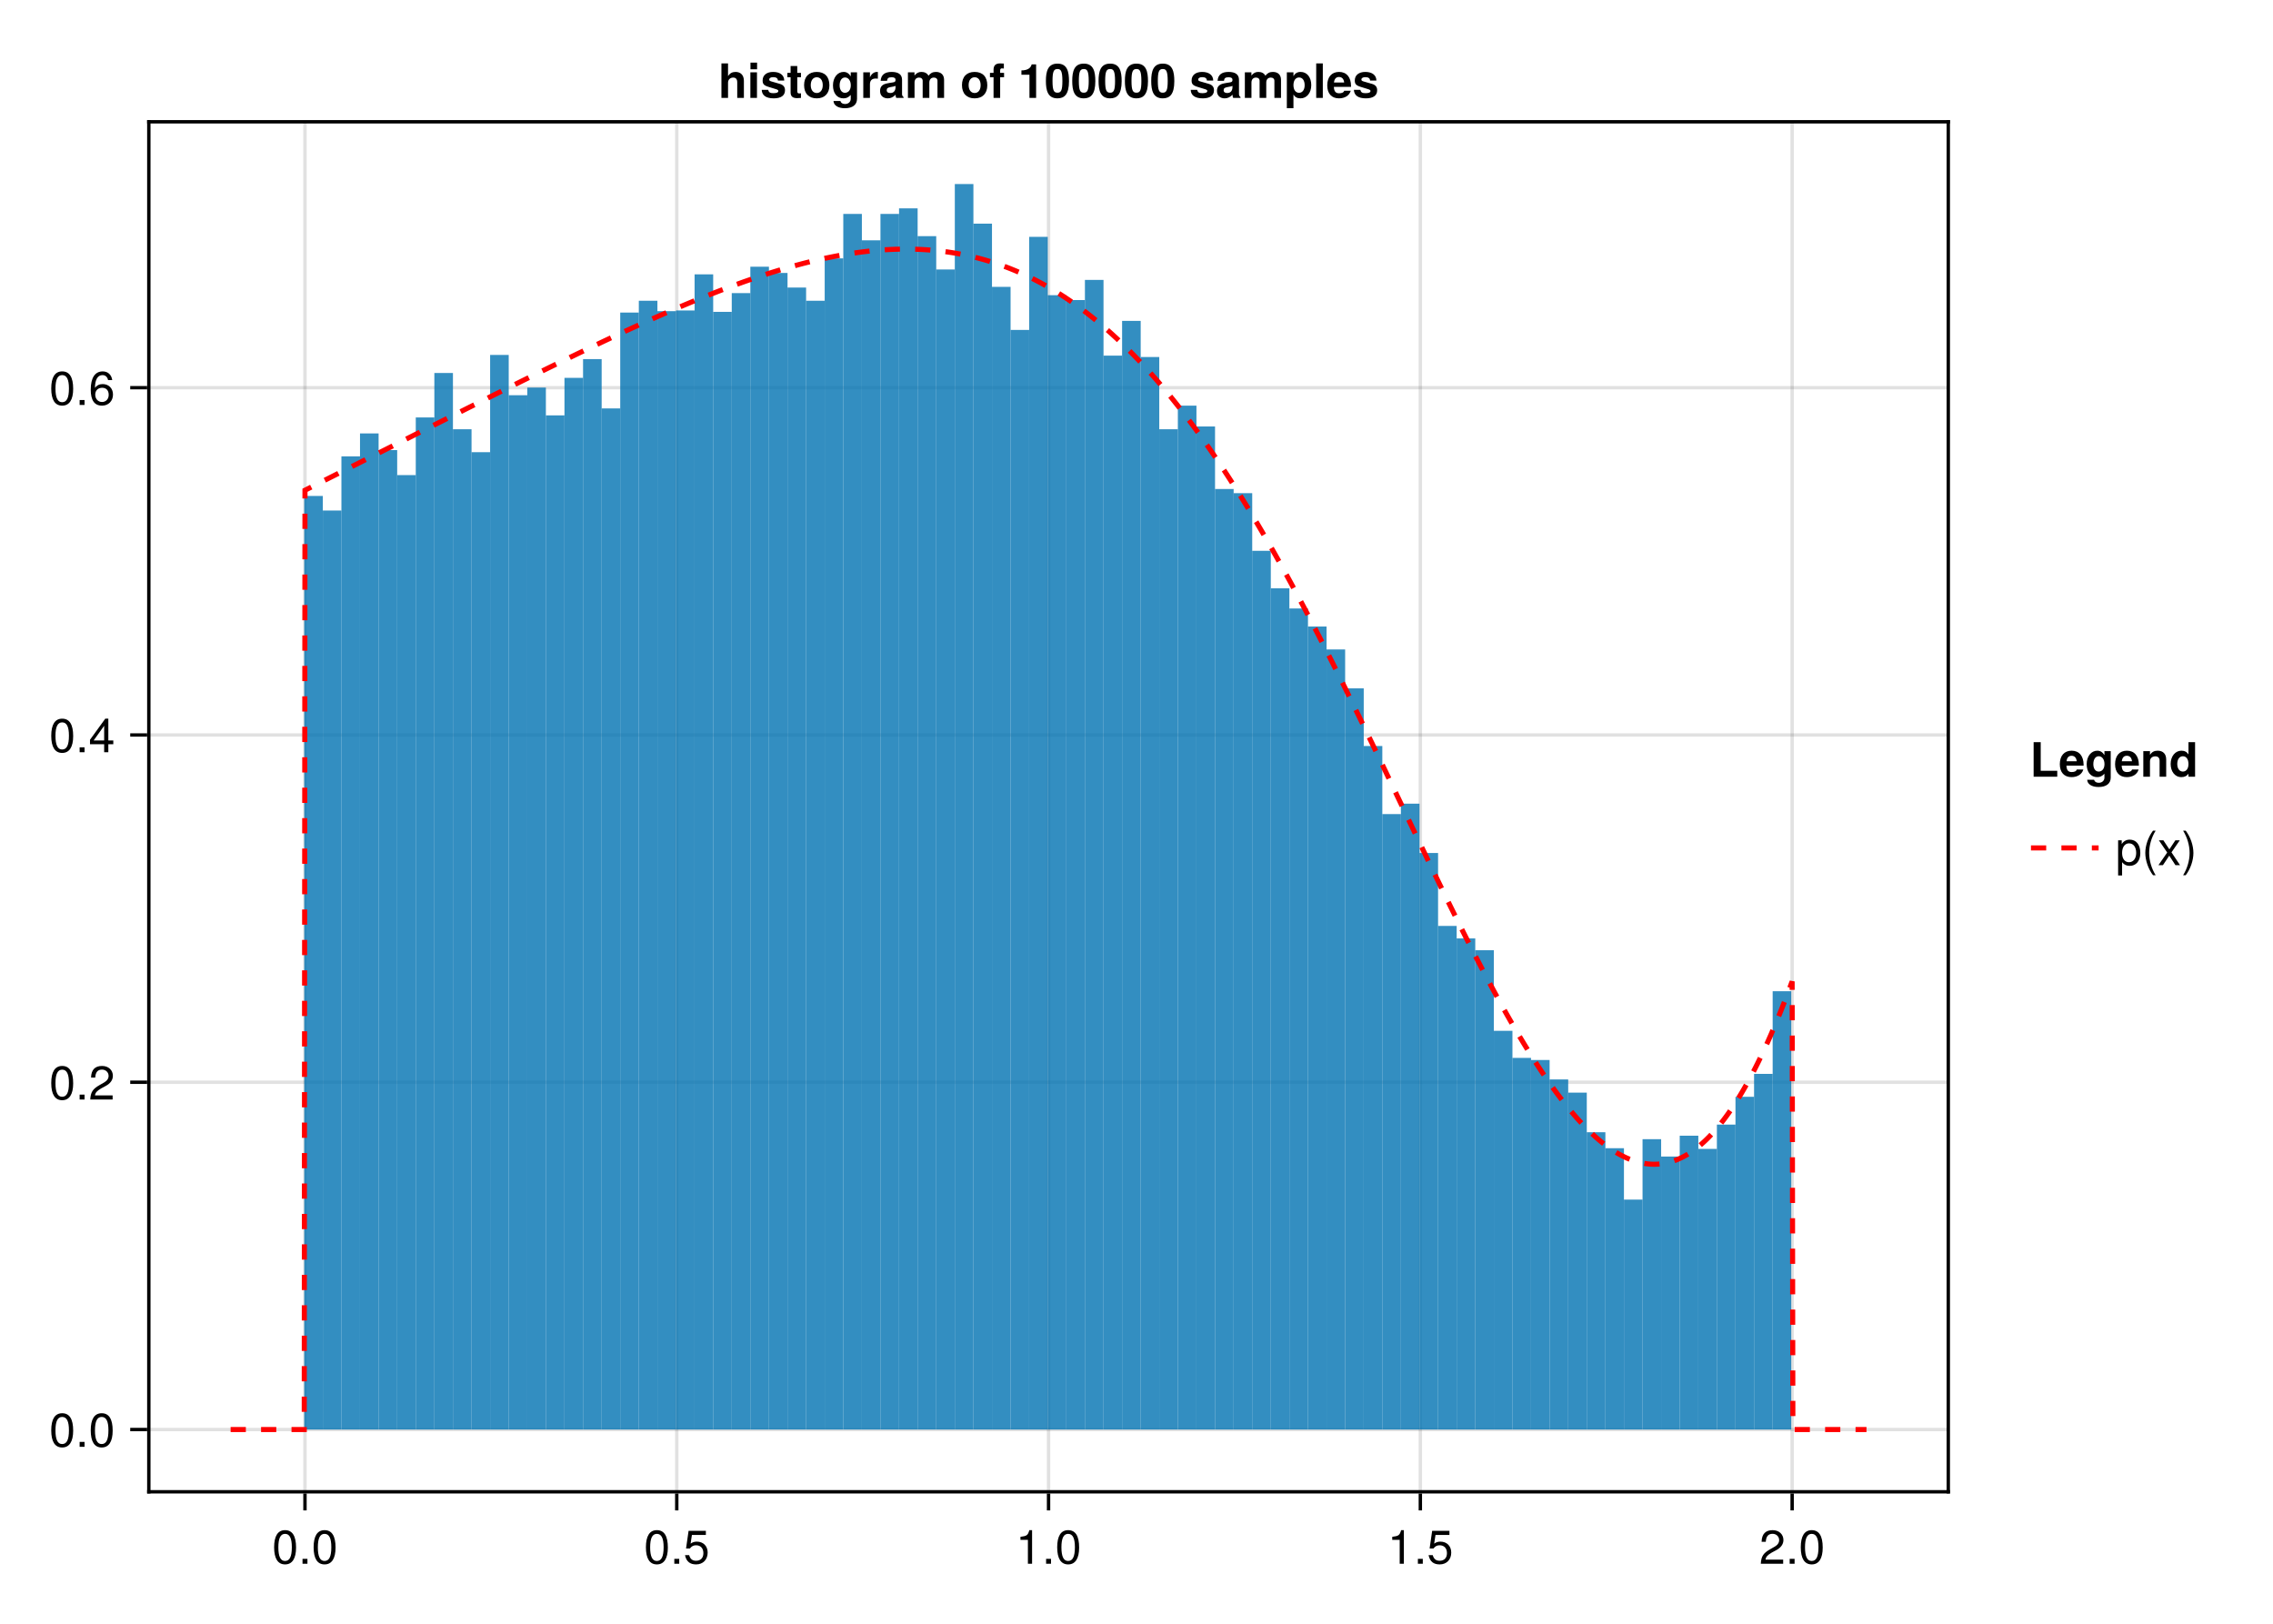 <?xml version="1.0" encoding="UTF-8"?>
<svg xmlns="http://www.w3.org/2000/svg" xmlns:xlink="http://www.w3.org/1999/xlink" width="672" height="480" viewBox="0 0 672 480">
<defs>
<g>
<g id="glyph-0-0-8a06b370">
<path d="M 7.094 -4.781 C 7.094 -1.516 5.953 0.203 3.844 0.203 C 1.719 0.203 0.609 -1.516 0.609 -4.859 C 0.609 -8.188 1.703 -9.922 3.844 -9.922 C 6 -9.922 7.094 -8.219 7.094 -4.781 Z M 5.844 -4.891 C 5.844 -7.547 5.188 -8.828 3.844 -8.828 C 2.516 -8.828 1.859 -7.562 1.859 -4.844 C 1.859 -2.125 2.516 -0.812 3.828 -0.812 C 5.188 -0.812 5.844 -2.078 5.844 -4.891 Z M 5.844 -4.891 "/>
</g>
<g id="glyph-0-1-8a06b370">
<path d="M 2.672 0 C 2.672 0 1.219 0 1.219 0 C 1.219 0 1.219 -1.453 1.219 -1.453 C 1.219 -1.453 2.672 -1.453 2.672 -1.453 C 2.672 -1.453 2.672 0 2.672 0 Z M 2.672 0 "/>
</g>
<g id="glyph-1-0-8a06b370">
<path d="M 7.094 -4.781 C 7.094 -1.516 5.953 0.203 3.844 0.203 C 1.719 0.203 0.609 -1.516 0.609 -4.859 C 0.609 -8.188 1.703 -9.922 3.844 -9.922 C 6 -9.922 7.094 -8.219 7.094 -4.781 Z M 5.844 -4.891 C 5.844 -7.547 5.188 -8.828 3.844 -8.828 C 2.516 -8.828 1.859 -7.562 1.859 -4.844 C 1.859 -2.125 2.516 -0.812 3.828 -0.812 C 5.188 -0.812 5.844 -2.078 5.844 -4.891 Z M 5.844 -4.891 "/>
</g>
<g id="glyph-2-0-8a06b370">
<path d="M 7.094 -4.781 C 7.094 -1.516 5.953 0.203 3.844 0.203 C 1.719 0.203 0.609 -1.516 0.609 -4.859 C 0.609 -8.188 1.703 -9.922 3.844 -9.922 C 6 -9.922 7.094 -8.219 7.094 -4.781 Z M 5.844 -4.891 C 5.844 -7.547 5.188 -8.828 3.844 -8.828 C 2.516 -8.828 1.859 -7.562 1.859 -4.844 C 1.859 -2.125 2.516 -0.812 3.828 -0.812 C 5.188 -0.812 5.844 -2.078 5.844 -4.891 Z M 5.844 -4.891 "/>
</g>
<g id="glyph-2-1-8a06b370">
<path d="M 2.672 0 C 2.672 0 1.219 0 1.219 0 C 1.219 0 1.219 -1.453 1.219 -1.453 C 1.219 -1.453 2.672 -1.453 2.672 -1.453 C 2.672 -1.453 2.672 0 2.672 0 Z M 2.672 0 "/>
</g>
<g id="glyph-3-0-8a06b370">
<path d="M 7.188 -3.297 C 7.188 -1.188 5.781 0.203 3.781 0.203 C 2.016 0.203 0.891 -0.578 0.484 -2.547 C 0.484 -2.547 1.719 -2.547 1.719 -2.547 C 2.016 -1.422 2.672 -0.875 3.75 -0.875 C 5.094 -0.875 5.922 -1.688 5.922 -3.125 C 5.922 -4.594 5.078 -5.453 3.75 -5.453 C 2.984 -5.453 2.5 -5.203 1.938 -4.516 C 1.938 -4.516 0.797 -4.516 0.797 -4.516 C 0.797 -4.516 1.547 -9.719 1.547 -9.719 C 1.547 -9.719 6.656 -9.719 6.656 -9.719 C 6.656 -9.719 6.656 -8.5 6.656 -8.5 C 6.656 -8.5 2.531 -8.5 2.531 -8.5 C 2.531 -8.5 2.141 -5.938 2.141 -5.938 C 2.719 -6.359 3.281 -6.531 3.969 -6.531 C 5.875 -6.531 7.188 -5.25 7.188 -3.297 Z M 7.188 -3.297 "/>
</g>
<g id="glyph-3-1-8a06b370">
<path d="M 4.859 0 C 4.859 0 3.625 0 3.625 0 C 3.625 0 3.625 -7.062 3.625 -7.062 C 3.625 -7.062 1.422 -7.062 1.422 -7.062 C 1.422 -7.062 1.422 -7.953 1.422 -7.953 C 3.328 -8.188 3.609 -8.406 4.047 -9.922 C 4.047 -9.922 4.859 -9.922 4.859 -9.922 C 4.859 -9.922 4.859 0 4.859 0 Z M 4.859 0 "/>
</g>
<g id="glyph-3-2-8a06b370">
<path d="M 2.672 0 C 2.672 0 1.219 0 1.219 0 C 1.219 0 1.219 -1.453 1.219 -1.453 C 1.219 -1.453 2.672 -1.453 2.672 -1.453 C 2.672 -1.453 2.672 0 2.672 0 Z M 2.672 0 "/>
</g>
<g id="glyph-3-3-8a06b370">
<path d="M 7.094 -4.781 C 7.094 -1.516 5.953 0.203 3.844 0.203 C 1.719 0.203 0.609 -1.516 0.609 -4.859 C 0.609 -8.188 1.703 -9.922 3.844 -9.922 C 6 -9.922 7.094 -8.219 7.094 -4.781 Z M 5.844 -4.891 C 5.844 -7.547 5.188 -8.828 3.844 -8.828 C 2.516 -8.828 1.859 -7.562 1.859 -4.844 C 1.859 -2.125 2.516 -0.812 3.828 -0.812 C 5.188 -0.812 5.844 -2.078 5.844 -4.891 Z M 5.844 -4.891 "/>
</g>
<g id="glyph-4-0-8a06b370">
<path d="M 4.859 0 C 4.859 0 3.625 0 3.625 0 C 3.625 0 3.625 -7.062 3.625 -7.062 C 3.625 -7.062 1.422 -7.062 1.422 -7.062 C 1.422 -7.062 1.422 -7.953 1.422 -7.953 C 3.328 -8.188 3.609 -8.406 4.047 -9.922 C 4.047 -9.922 4.859 -9.922 4.859 -9.922 C 4.859 -9.922 4.859 0 4.859 0 Z M 4.859 0 "/>
</g>
<g id="glyph-4-1-8a06b370">
<path d="M 2.672 0 C 2.672 0 1.219 0 1.219 0 C 1.219 0 1.219 -1.453 1.219 -1.453 C 1.219 -1.453 2.672 -1.453 2.672 -1.453 C 2.672 -1.453 2.672 0 2.672 0 Z M 2.672 0 "/>
</g>
<g id="glyph-4-2-8a06b370">
<path d="M 7.188 -3.297 C 7.188 -1.188 5.781 0.203 3.781 0.203 C 2.016 0.203 0.891 -0.578 0.484 -2.547 C 0.484 -2.547 1.719 -2.547 1.719 -2.547 C 2.016 -1.422 2.672 -0.875 3.75 -0.875 C 5.094 -0.875 5.922 -1.688 5.922 -3.125 C 5.922 -4.594 5.078 -5.453 3.75 -5.453 C 2.984 -5.453 2.5 -5.203 1.938 -4.516 C 1.938 -4.516 0.797 -4.516 0.797 -4.516 C 0.797 -4.516 1.547 -9.719 1.547 -9.719 C 1.547 -9.719 6.656 -9.719 6.656 -9.719 C 6.656 -9.719 6.656 -8.5 6.656 -8.5 C 6.656 -8.5 2.531 -8.5 2.531 -8.5 C 2.531 -8.5 2.141 -5.938 2.141 -5.938 C 2.719 -6.359 3.281 -6.531 3.969 -6.531 C 5.875 -6.531 7.188 -5.25 7.188 -3.297 Z M 7.188 -3.297 "/>
</g>
<g id="glyph-5-0-8a06b370">
<path d="M 7.156 -7.016 C 7.156 -5.797 6.438 -4.766 5.047 -4.016 C 5.047 -4.016 3.656 -3.266 3.656 -3.266 C 2.438 -2.547 1.984 -2.031 1.859 -1.219 C 1.859 -1.219 7.078 -1.219 7.078 -1.219 C 7.078 -1.219 7.078 0 7.078 0 C 7.078 0 0.469 0 0.469 0 C 0.594 -2.188 1.188 -3.125 3.266 -4.297 C 3.266 -4.297 4.547 -5.031 4.547 -5.031 C 5.438 -5.531 5.891 -6.203 5.891 -6.984 C 5.891 -8.047 5.047 -8.844 3.938 -8.844 C 2.719 -8.844 2.031 -8.141 1.938 -6.484 C 1.938 -6.484 0.703 -6.484 0.703 -6.484 C 0.766 -8.891 1.953 -9.922 3.969 -9.922 C 5.859 -9.922 7.156 -8.688 7.156 -7.016 Z M 7.156 -7.016 "/>
</g>
<g id="glyph-5-1-8a06b370">
<path d="M 2.672 0 C 2.672 0 1.219 0 1.219 0 C 1.219 0 1.219 -1.453 1.219 -1.453 C 1.219 -1.453 2.672 -1.453 2.672 -1.453 C 2.672 -1.453 2.672 0 2.672 0 Z M 2.672 0 "/>
</g>
<g id="glyph-5-2-8a06b370">
<path d="M 7.328 -3.594 C 7.328 -1.266 6.078 0.203 4.188 0.203 C 3.234 0.203 2.547 -0.125 1.938 -0.875 C 1.938 -0.875 1.938 3.047 1.938 3.047 C 1.938 3.047 0.766 3.047 0.766 3.047 C 0.766 3.047 0.766 -7.344 0.766 -7.344 C 0.766 -7.344 1.828 -7.344 1.828 -7.344 C 1.828 -7.344 1.828 -6.234 1.828 -6.234 C 2.375 -7.094 3.172 -7.547 4.172 -7.547 C 6.125 -7.547 7.328 -6.062 7.328 -3.594 Z M 6.109 -3.625 C 6.109 -5.375 5.266 -6.453 3.969 -6.453 C 2.75 -6.453 1.938 -5.328 1.938 -3.609 C 1.938 -1.891 2.75 -0.875 3.969 -0.875 C 5.25 -0.875 6.109 -1.953 6.109 -3.625 Z M 6.109 -3.625 "/>
</g>
<g id="glyph-5-3-8a06b370">
<path d="M 4.078 2.969 C 4.078 2.969 3.297 2.969 3.297 2.969 C 1.906 1.141 1.016 -1.406 1.016 -3.625 C 1.016 -5.828 1.906 -8.375 3.297 -10.203 C 3.297 -10.203 4.078 -10.203 4.078 -10.203 C 2.844 -8.219 2.156 -5.859 2.156 -3.625 C 2.156 -1.391 2.844 0.969 4.078 2.969 Z M 4.078 2.969 "/>
</g>
<g id="glyph-5-4-8a06b370">
<path d="M 3.578 -3.609 C 3.578 -1.406 2.703 1.141 1.297 2.969 C 1.297 2.969 0.531 2.969 0.531 2.969 C 1.766 0.984 2.453 -1.391 2.453 -3.609 C 2.453 -5.859 1.766 -8.203 0.531 -10.203 C 0.531 -10.203 1.297 -10.203 1.297 -10.203 C 2.703 -8.375 3.578 -5.828 3.578 -3.609 Z M 3.578 -3.609 "/>
</g>
<g id="glyph-6-0-8a06b370">
<path d="M 7.094 -4.781 C 7.094 -1.516 5.953 0.203 3.844 0.203 C 1.719 0.203 0.609 -1.516 0.609 -4.859 C 0.609 -8.188 1.703 -9.922 3.844 -9.922 C 6 -9.922 7.094 -8.219 7.094 -4.781 Z M 5.844 -4.891 C 5.844 -7.547 5.188 -8.828 3.844 -8.828 C 2.516 -8.828 1.859 -7.562 1.859 -4.844 C 1.859 -2.125 2.516 -0.812 3.828 -0.812 C 5.188 -0.812 5.844 -2.078 5.844 -4.891 Z M 5.844 -4.891 "/>
</g>
<g id="glyph-6-1-8a06b370">
<path d="M 6.625 0 C 6.625 0 5.266 0 5.266 0 C 5.266 0 3.438 -2.812 3.438 -2.812 C 3.438 -2.812 1.562 0 1.562 0 C 1.562 0 0.234 0 0.234 0 C 0.234 0 2.828 -3.734 2.828 -3.734 C 2.828 -3.734 0.375 -7.344 0.375 -7.344 C 0.375 -7.344 1.703 -7.344 1.703 -7.344 C 1.703 -7.344 3.469 -4.672 3.469 -4.672 C 3.469 -4.672 5.234 -7.344 5.234 -7.344 C 5.234 -7.344 6.547 -7.344 6.547 -7.344 C 6.547 -7.344 4.094 -3.797 4.094 -3.797 C 4.094 -3.797 6.625 0 6.625 0 Z M 6.625 0 "/>
</g>
<g id="glyph-7-0-8a06b370">
<path d="M 7.094 -4.781 C 7.094 -1.516 5.953 0.203 3.844 0.203 C 1.719 0.203 0.609 -1.516 0.609 -4.859 C 0.609 -8.188 1.703 -9.922 3.844 -9.922 C 6 -9.922 7.094 -8.219 7.094 -4.781 Z M 5.844 -4.891 C 5.844 -7.547 5.188 -8.828 3.844 -8.828 C 2.516 -8.828 1.859 -7.562 1.859 -4.844 C 1.859 -2.125 2.516 -0.812 3.828 -0.812 C 5.188 -0.812 5.844 -2.078 5.844 -4.891 Z M 5.844 -4.891 "/>
</g>
<g id="glyph-7-1-8a06b370">
<path d="M 2.672 0 C 2.672 0 1.219 0 1.219 0 C 1.219 0 1.219 -1.453 1.219 -1.453 C 1.219 -1.453 2.672 -1.453 2.672 -1.453 C 2.672 -1.453 2.672 0 2.672 0 Z M 2.672 0 "/>
</g>
<g id="glyph-7-2-8a06b370">
<path d="M 7.156 -7.016 C 7.156 -5.797 6.438 -4.766 5.047 -4.016 C 5.047 -4.016 3.656 -3.266 3.656 -3.266 C 2.438 -2.547 1.984 -2.031 1.859 -1.219 C 1.859 -1.219 7.078 -1.219 7.078 -1.219 C 7.078 -1.219 7.078 0 7.078 0 C 7.078 0 0.469 0 0.469 0 C 0.594 -2.188 1.188 -3.125 3.266 -4.297 C 3.266 -4.297 4.547 -5.031 4.547 -5.031 C 5.438 -5.531 5.891 -6.203 5.891 -6.984 C 5.891 -8.047 5.047 -8.844 3.938 -8.844 C 2.719 -8.844 2.031 -8.141 1.938 -6.484 C 1.938 -6.484 0.703 -6.484 0.703 -6.484 C 0.766 -8.891 1.953 -9.922 3.969 -9.922 C 5.859 -9.922 7.156 -8.688 7.156 -7.016 Z M 7.156 -7.016 "/>
</g>
<g id="glyph-7-3-8a06b370">
<path d="M 7.281 -2.375 C 7.281 -2.375 5.812 -2.375 5.812 -2.375 C 5.812 -2.375 5.812 0 5.812 0 C 5.812 0 4.578 0 4.578 0 C 4.578 0 4.578 -2.375 4.578 -2.375 C 4.578 -2.375 0.391 -2.375 0.391 -2.375 C 0.391 -2.375 0.391 -3.688 0.391 -3.688 C 0.391 -3.688 4.906 -9.922 4.906 -9.922 C 4.906 -9.922 5.812 -9.922 5.812 -9.922 C 5.812 -9.922 5.812 -3.484 5.812 -3.484 C 5.812 -3.484 7.281 -3.484 7.281 -3.484 C 7.281 -3.484 7.281 -2.375 7.281 -2.375 Z M 4.578 -3.484 C 4.578 -3.484 4.578 -7.828 4.578 -7.828 C 4.578 -7.828 1.469 -3.484 1.469 -3.484 C 1.469 -3.484 4.578 -3.484 4.578 -3.484 Z M 4.578 -3.484 "/>
</g>
<g id="glyph-8-0-8a06b370">
<path d="M 7.094 -4.781 C 7.094 -1.516 5.953 0.203 3.844 0.203 C 1.719 0.203 0.609 -1.516 0.609 -4.859 C 0.609 -8.188 1.703 -9.922 3.844 -9.922 C 6 -9.922 7.094 -8.219 7.094 -4.781 Z M 5.844 -4.891 C 5.844 -7.547 5.188 -8.828 3.844 -8.828 C 2.516 -8.828 1.859 -7.562 1.859 -4.844 C 1.859 -2.125 2.516 -0.812 3.828 -0.812 C 5.188 -0.812 5.844 -2.078 5.844 -4.891 Z M 5.844 -4.891 "/>
</g>
<g id="glyph-8-1-8a06b370">
<path d="M 2.672 0 C 2.672 0 1.219 0 1.219 0 C 1.219 0 1.219 -1.453 1.219 -1.453 C 1.219 -1.453 2.672 -1.453 2.672 -1.453 C 2.672 -1.453 2.672 0 2.672 0 Z M 2.672 0 "/>
</g>
<g id="glyph-8-2-8a06b370">
<path d="M 7.188 -3.078 C 7.188 -1.141 5.828 0.203 3.938 0.203 C 1.672 0.203 0.609 -1.422 0.609 -4.516 C 0.609 -7.984 1.844 -9.922 4.156 -9.922 C 5.672 -9.922 6.734 -8.953 6.969 -7.344 C 6.969 -7.344 5.734 -7.344 5.734 -7.344 C 5.547 -8.281 4.938 -8.828 4.078 -8.828 C 2.656 -8.828 1.875 -7.484 1.859 -5.062 C 2.391 -5.797 3.156 -6.172 4.141 -6.172 C 5.922 -6.172 7.188 -4.922 7.188 -3.078 Z M 5.922 -2.984 C 5.922 -4.312 5.188 -5.078 3.984 -5.078 C 2.766 -5.078 1.938 -4.281 1.938 -3.047 C 1.938 -1.781 2.797 -0.875 3.953 -0.875 C 5.078 -0.875 5.922 -1.734 5.922 -2.984 Z M 5.922 -2.984 "/>
</g>
<g id="glyph-9-0-8a06b370">
<path d="M 7.578 0 C 7.578 0 5.609 0 5.609 0 C 5.609 0 5.609 -4.625 5.609 -4.625 C 5.609 -5.641 5.109 -6.016 4.406 -6.016 C 3.531 -6.016 2.891 -5.406 2.891 -4.531 C 2.891 -4.531 2.891 0 2.891 0 C 2.891 0 0.938 0 0.938 0 C 0.938 0 0.938 -10.203 0.938 -10.203 C 0.938 -10.203 2.891 -10.203 2.891 -10.203 C 2.891 -10.203 2.891 -6.469 2.891 -6.469 C 3.438 -7.297 4.141 -7.688 5.109 -7.688 C 6.531 -7.688 7.578 -6.828 7.578 -5.062 C 7.578 -5.062 7.578 0 7.578 0 Z M 7.578 0 "/>
</g>
<g id="glyph-9-1-8a06b370">
<path d="M 7.969 -3.719 C 7.969 -1.297 6.531 0.125 4.234 0.125 C 1.906 0.125 0.484 -1.281 0.484 -3.781 C 0.484 -6.266 1.906 -7.688 4.219 -7.688 C 6.578 -7.688 7.969 -6.281 7.969 -3.719 Z M 6 -3.75 C 6 -5.234 5.312 -6.109 4.234 -6.109 C 3.156 -6.109 2.453 -5.219 2.453 -3.781 C 2.453 -2.344 3.156 -1.453 4.234 -1.453 C 5.281 -1.453 6 -2.344 6 -3.75 Z M 6 -3.75 "/>
</g>
<g id="glyph-10-0-8a06b370">
<path d="M 2.891 0 C 2.891 0 0.938 0 0.938 0 C 0.938 0 0.938 -7.562 0.938 -7.562 C 0.938 -7.562 2.891 -7.562 2.891 -7.562 C 2.891 -7.562 2.891 0 2.891 0 Z M 2.922 -8.469 C 2.922 -8.469 0.969 -8.469 0.969 -8.469 C 0.969 -8.469 0.969 -10.438 0.969 -10.438 C 0.969 -10.438 2.922 -10.438 2.922 -10.438 C 2.922 -10.438 2.922 -8.469 2.922 -8.469 Z M 2.922 -8.469 "/>
</g>
<g id="glyph-10-1-8a06b370">
<path d="M 7.281 -2.234 C 7.281 -0.719 6.109 0.125 3.969 0.125 C 1.688 0.125 0.469 -0.734 0.406 -2.391 C 0.406 -2.391 2.328 -2.391 2.328 -2.391 C 2.484 -1.578 2.969 -1.406 3.859 -1.406 C 4.781 -1.406 5.312 -1.594 5.312 -2.062 C 5.312 -2.266 5.156 -2.422 4.656 -2.578 C 4.656 -2.578 2.328 -3.297 2.328 -3.297 C 0.922 -3.734 0.672 -4.234 0.672 -5.172 C 0.672 -6.719 1.859 -7.688 3.781 -7.688 C 5.812 -7.688 7.047 -6.719 7.062 -5.125 C 7.062 -5.125 5.188 -5.125 5.188 -5.125 C 5.172 -5.812 4.703 -6.141 3.766 -6.141 C 3.078 -6.141 2.625 -5.859 2.625 -5.453 C 2.625 -5.141 2.766 -5.016 3.312 -4.859 C 3.312 -4.859 5.797 -4.141 5.797 -4.141 C 6.797 -3.844 7.281 -3.203 7.281 -2.344 C 7.281 -2.344 7.281 -2.234 7.281 -2.234 Z M 7.281 -2.234 "/>
</g>
<g id="glyph-10-2-8a06b370">
<path d="M 4.219 0 C 3.859 0.016 3.516 0.062 3.078 0.062 C 1.797 0.062 1.156 -0.438 1.156 -1.625 C 1.156 -1.625 1.156 -6.109 1.156 -6.109 C 1.156 -6.109 0.203 -6.109 0.203 -6.109 C 0.203 -6.109 0.203 -7.406 0.203 -7.406 C 0.203 -7.406 1.156 -7.406 1.156 -7.406 C 1.156 -7.406 1.156 -9.438 1.156 -9.438 C 1.156 -9.438 3.125 -9.438 3.125 -9.438 C 3.125 -9.438 3.125 -7.406 3.125 -7.406 C 3.125 -7.406 4.219 -7.406 4.219 -7.406 C 4.219 -7.406 4.219 -6.109 4.219 -6.109 C 4.219 -6.109 3.125 -6.109 3.125 -6.109 C 3.125 -6.109 3.125 -2.156 3.125 -2.156 C 3.125 -1.484 3.25 -1.328 3.766 -1.328 C 3.906 -1.328 4.016 -1.344 4.219 -1.375 C 4.219 -1.375 4.219 0 4.219 0 Z M 4.219 0 "/>
</g>
<g id="glyph-10-3-8a06b370">
<path d="M 7.578 0.25 C 7.578 2.031 6.266 3.047 3.969 3.047 C 1.906 3.047 0.656 2.141 0.625 0.906 C 0.625 0.906 2.656 0.906 2.656 0.906 C 2.812 1.484 3.297 1.797 4.047 1.797 C 5.031 1.797 5.719 1.156 5.719 0.25 C 5.719 0.25 5.719 -0.875 5.719 -0.875 C 4.984 -0.141 4.453 0.125 3.562 0.125 C 1.703 0.125 0.469 -1.344 0.469 -3.703 C 0.469 -6.031 1.812 -7.688 3.609 -7.688 C 4.484 -7.688 5.125 -7.297 5.719 -6.391 C 5.719 -6.391 5.719 -7.562 5.719 -7.562 C 5.719 -7.562 7.578 -7.562 7.578 -7.562 C 7.578 -7.562 7.578 0.25 7.578 0.25 Z M 5.734 -3.719 C 5.734 -5.125 5.016 -6.047 4.031 -6.047 C 3.078 -6.047 2.438 -5.156 2.438 -3.719 C 2.438 -2.359 3.078 -1.516 4 -1.516 C 5.031 -1.516 5.734 -2.359 5.734 -3.719 Z M 5.734 -3.719 "/>
</g>
<g id="glyph-10-4-8a06b370">
<path d="M 5.188 -5.688 C 4.906 -5.719 4.781 -5.734 4.562 -5.734 C 3.422 -5.734 2.844 -5.172 2.844 -4.016 C 2.844 -4.016 2.844 0 2.844 0 C 2.844 0 0.875 0 0.875 0 C 0.875 0 0.875 -7.562 0.875 -7.562 C 0.875 -7.562 2.844 -7.562 2.844 -7.562 C 2.844 -7.562 2.844 -6.078 2.844 -6.078 C 3.266 -7.094 4.047 -7.688 4.938 -7.688 C 5 -7.688 5.062 -7.688 5.188 -7.672 C 5.188 -7.672 5.188 -5.688 5.188 -5.688 Z M 5.188 -5.688 "/>
</g>
<g id="glyph-10-5-8a06b370">
<path d="M 7.344 0 C 7.344 0 5.203 0 5.203 0 C 5.031 -0.219 4.984 -0.562 4.984 -0.953 C 4.297 -0.234 3.531 0.125 2.688 0.125 C 1.422 0.125 0.391 -0.578 0.391 -2.047 C 0.391 -3.422 1.125 -4.062 2.625 -4.328 C 2.625 -4.328 3.406 -4.469 3.406 -4.469 C 4.375 -4.641 4.969 -4.547 4.969 -5.344 C 4.969 -5.859 4.594 -6.109 3.844 -6.109 C 2.875 -6.109 2.547 -5.859 2.453 -5.062 C 2.453 -5.062 0.562 -5.062 0.562 -5.062 C 0.688 -6.812 1.75 -7.688 3.797 -7.688 C 5.844 -7.688 6.891 -6.906 6.891 -5.359 C 6.891 -5.359 6.891 -1.156 6.891 -1.156 C 6.891 -0.766 6.984 -0.562 7.344 -0.234 C 7.344 -0.234 7.344 0 7.344 0 Z M 4.969 -3.234 C 4.969 -3.234 4.969 -3.562 4.969 -3.562 C 4.75 -3.453 4.656 -3.438 4.141 -3.328 C 4.141 -3.328 3.469 -3.203 3.469 -3.203 C 2.656 -3.047 2.359 -2.844 2.359 -2.266 C 2.359 -1.703 2.766 -1.453 3.422 -1.453 C 4.406 -1.453 4.969 -2.094 4.969 -3.234 Z M 4.969 -3.234 "/>
</g>
<g id="glyph-10-6-8a06b370">
<path d="M 11.531 0 C 11.531 0 9.578 0 9.578 0 C 9.578 0 9.578 -5.047 9.578 -5.047 C 9.578 -5.641 9.172 -6.016 8.516 -6.016 C 7.672 -6.016 7.172 -5.453 7.172 -4.531 C 7.172 -4.531 7.172 0 7.172 0 C 7.172 0 5.203 0 5.203 0 C 5.203 0 5.203 -5.047 5.203 -5.047 C 5.203 -5.641 4.797 -6.016 4.141 -6.016 C 3.297 -6.016 2.797 -5.453 2.797 -4.531 C 2.797 -4.531 2.797 0 2.797 0 C 2.797 0 0.844 0 0.844 0 C 0.844 0 0.844 -7.562 0.844 -7.562 C 0.844 -7.562 2.781 -7.562 2.781 -7.562 C 2.781 -7.562 2.781 -6.625 2.781 -6.625 C 3.438 -7.391 3.984 -7.688 4.859 -7.688 C 5.797 -7.688 6.547 -7.281 6.922 -6.562 C 7.5 -7.344 8.172 -7.688 9.125 -7.688 C 10.641 -7.688 11.531 -6.812 11.531 -5.344 C 11.531 -5.344 11.531 0 11.531 0 Z M 11.531 0 "/>
</g>
<g id="glyph-10-7-8a06b370">
</g>
<g id="glyph-10-8-8a06b370">
<path d="M 7.969 -3.719 C 7.969 -1.297 6.531 0.125 4.234 0.125 C 1.906 0.125 0.484 -1.281 0.484 -3.781 C 0.484 -6.266 1.906 -7.688 4.219 -7.688 C 6.578 -7.688 7.969 -6.281 7.969 -3.719 Z M 6 -3.75 C 6 -5.234 5.312 -6.109 4.234 -6.109 C 3.156 -6.109 2.453 -5.219 2.453 -3.781 C 2.453 -2.344 3.156 -1.453 4.234 -1.453 C 5.281 -1.453 6 -2.344 6 -3.75 Z M 6 -3.75 "/>
</g>
<g id="glyph-10-9-8a06b370">
<path d="M 4.375 -6.109 C 4.375 -6.109 3.219 -6.109 3.219 -6.109 C 3.219 -6.109 3.219 0 3.219 0 C 3.219 0 1.266 0 1.266 0 C 1.266 0 1.266 -6.109 1.266 -6.109 C 1.266 -6.109 0.203 -6.109 0.203 -6.109 C 0.203 -6.109 0.203 -7.406 0.203 -7.406 C 0.203 -7.406 1.266 -7.406 1.266 -7.406 C 1.266 -7.406 1.266 -8.312 1.266 -8.312 C 1.266 -9.594 1.891 -10.203 3.188 -10.203 C 3.453 -10.203 3.953 -10.188 4.312 -10.156 C 4.312 -10.156 4.312 -8.688 4.312 -8.688 C 4.141 -8.719 3.922 -8.734 3.75 -8.734 C 3.391 -8.734 3.219 -8.547 3.219 -8.141 C 3.219 -8.141 3.219 -7.406 3.219 -7.406 C 3.219 -7.406 4.375 -7.406 4.375 -7.406 C 4.375 -7.406 4.375 -6.109 4.375 -6.109 Z M 4.375 -6.109 "/>
</g>
<g id="glyph-10-10-8a06b370">
<path d="M 5.297 0 C 5.297 0 3.328 0 3.328 0 C 3.328 0 3.328 -6.844 3.328 -6.844 C 3.328 -6.844 0.953 -6.844 0.953 -6.844 C 0.953 -6.844 0.953 -8.141 0.953 -8.141 C 2.656 -8.141 3.688 -8.75 3.984 -9.922 C 3.984 -9.922 5.297 -9.922 5.297 -9.922 C 5.297 -9.922 5.297 0 5.297 0 Z M 5.297 0 "/>
</g>
<g id="glyph-10-11-8a06b370">
<path d="M 7.234 -4.938 C 7.234 -1.016 5.844 0.125 3.828 0.125 C 0.953 0.125 0.406 -2.219 0.406 -5 C 0.406 -7.859 0.984 -10.141 3.828 -10.141 C 6.734 -10.141 7.234 -7.75 7.234 -4.938 Z M 5.281 -4.984 C 5.281 -8.062 4.781 -8.547 3.828 -8.547 C 2.766 -8.547 2.359 -7.891 2.359 -5.016 C 2.359 -2.062 2.828 -1.547 3.828 -1.547 C 4.875 -1.547 5.281 -2.203 5.281 -4.984 Z M 5.281 -4.984 "/>
</g>
<g id="glyph-10-12-8a06b370">
<path d="M 8.109 0 C 8.109 0 1.125 0 1.125 0 C 1.125 0 1.125 -10.203 1.125 -10.203 C 1.125 -10.203 3.219 -10.203 3.219 -10.203 C 3.219 -10.203 3.219 -1.75 3.219 -1.75 C 3.219 -1.75 8.109 -1.75 8.109 -1.75 C 8.109 -1.75 8.109 0 8.109 0 Z M 8.109 0 "/>
</g>
<g id="glyph-10-13-8a06b370">
<path d="M 7.344 -3.5 C 7.344 -3.5 7.344 -3.266 7.344 -3.266 C 7.344 -3.266 2.266 -3.266 2.266 -3.266 C 2.328 -1.797 2.906 -1.375 3.844 -1.375 C 4.547 -1.375 5.172 -1.578 5.328 -2.125 C 5.328 -2.125 7.266 -2.125 7.266 -2.125 C 6.828 -0.641 5.453 0.125 3.766 0.125 C 1.625 0.125 0.312 -1.266 0.312 -3.688 C 0.312 -6.219 1.641 -7.688 3.812 -7.688 C 6.031 -7.688 7.344 -6.109 7.344 -3.5 Z M 5.312 -4.562 C 5.203 -5.641 4.625 -6.188 3.781 -6.188 C 2.906 -6.188 2.422 -5.609 2.297 -4.562 C 2.297 -4.562 5.312 -4.562 5.312 -4.562 Z M 5.312 -4.562 "/>
</g>
<g id="glyph-10-14-8a06b370">
<path d="M 7.641 0 C 7.641 0 5.688 0 5.688 0 C 5.688 0 5.688 -4.656 5.688 -4.656 C 5.688 -5.562 5.266 -6.016 4.422 -6.016 C 3.469 -6.016 2.844 -5.438 2.844 -4.531 C 2.844 -4.531 2.844 0 2.844 0 C 2.844 0 0.875 0 0.875 0 C 0.875 0 0.875 -7.562 0.875 -7.562 C 0.875 -7.562 2.844 -7.562 2.844 -7.562 C 2.844 -7.562 2.844 -6.469 2.844 -6.469 C 3.406 -7.312 4.094 -7.688 5.109 -7.688 C 6.719 -7.688 7.641 -6.734 7.641 -5.062 C 7.641 -5.062 7.641 0 7.641 0 Z M 7.641 0 "/>
</g>
<g id="glyph-10-15-8a06b370">
<path d="M 7.625 0 C 7.625 0 5.672 0 5.672 0 C 5.672 0 5.672 -0.875 5.672 -0.875 C 5.188 -0.219 4.516 0.125 3.578 0.125 C 1.578 0.125 0.406 -1.625 0.406 -3.766 C 0.406 -6.047 1.781 -7.688 3.578 -7.688 C 4.516 -7.688 5.188 -7.344 5.672 -6.578 C 5.672 -6.578 5.672 -10.203 5.672 -10.203 C 5.672 -10.203 7.625 -10.203 7.625 -10.203 C 7.625 -10.203 7.625 0 7.625 0 Z M 5.672 -3.734 C 5.672 -5.188 5.016 -6.047 4.016 -6.047 C 3.031 -6.047 2.359 -5.172 2.359 -3.766 C 2.359 -2.375 3.031 -1.516 4.016 -1.516 C 5 -1.516 5.672 -2.359 5.672 -3.734 Z M 5.672 -3.734 "/>
</g>
<g id="glyph-11-0-8a06b370">
<path d="M 7.234 -4.938 C 7.234 -1.016 5.844 0.125 3.828 0.125 C 0.953 0.125 0.406 -2.219 0.406 -5 C 0.406 -7.859 0.984 -10.141 3.828 -10.141 C 6.734 -10.141 7.234 -7.75 7.234 -4.938 Z M 5.281 -4.984 C 5.281 -8.062 4.781 -8.547 3.828 -8.547 C 2.766 -8.547 2.359 -7.891 2.359 -5.016 C 2.359 -2.062 2.828 -1.547 3.828 -1.547 C 4.875 -1.547 5.281 -2.203 5.281 -4.984 Z M 5.281 -4.984 "/>
</g>
<g id="glyph-11-1-8a06b370">
</g>
<g id="glyph-11-2-8a06b370">
<path d="M 7.281 -2.234 C 7.281 -0.719 6.109 0.125 3.969 0.125 C 1.688 0.125 0.469 -0.734 0.406 -2.391 C 0.406 -2.391 2.328 -2.391 2.328 -2.391 C 2.484 -1.578 2.969 -1.406 3.859 -1.406 C 4.781 -1.406 5.312 -1.594 5.312 -2.062 C 5.312 -2.266 5.156 -2.422 4.656 -2.578 C 4.656 -2.578 2.328 -3.297 2.328 -3.297 C 0.922 -3.734 0.672 -4.234 0.672 -5.172 C 0.672 -6.719 1.859 -7.688 3.781 -7.688 C 5.812 -7.688 7.047 -6.719 7.062 -5.125 C 7.062 -5.125 5.188 -5.125 5.188 -5.125 C 5.172 -5.812 4.703 -6.141 3.766 -6.141 C 3.078 -6.141 2.625 -5.859 2.625 -5.453 C 2.625 -5.141 2.766 -5.016 3.312 -4.859 C 3.312 -4.859 5.797 -4.141 5.797 -4.141 C 6.797 -3.844 7.281 -3.203 7.281 -2.344 C 7.281 -2.344 7.281 -2.234 7.281 -2.234 Z M 7.281 -2.234 "/>
</g>
<g id="glyph-11-3-8a06b370">
<path d="M 7.344 0 C 7.344 0 5.203 0 5.203 0 C 5.031 -0.219 4.984 -0.562 4.984 -0.953 C 4.297 -0.234 3.531 0.125 2.688 0.125 C 1.422 0.125 0.391 -0.578 0.391 -2.047 C 0.391 -3.422 1.125 -4.062 2.625 -4.328 C 2.625 -4.328 3.406 -4.469 3.406 -4.469 C 4.375 -4.641 4.969 -4.547 4.969 -5.344 C 4.969 -5.859 4.594 -6.109 3.844 -6.109 C 2.875 -6.109 2.547 -5.859 2.453 -5.062 C 2.453 -5.062 0.562 -5.062 0.562 -5.062 C 0.688 -6.812 1.75 -7.688 3.797 -7.688 C 5.844 -7.688 6.891 -6.906 6.891 -5.359 C 6.891 -5.359 6.891 -1.156 6.891 -1.156 C 6.891 -0.766 6.984 -0.562 7.344 -0.234 C 7.344 -0.234 7.344 0 7.344 0 Z M 4.969 -3.234 C 4.969 -3.234 4.969 -3.562 4.969 -3.562 C 4.75 -3.453 4.656 -3.438 4.141 -3.328 C 4.141 -3.328 3.469 -3.203 3.469 -3.203 C 2.656 -3.047 2.359 -2.844 2.359 -2.266 C 2.359 -1.703 2.766 -1.453 3.422 -1.453 C 4.406 -1.453 4.969 -2.094 4.969 -3.234 Z M 4.969 -3.234 "/>
</g>
<g id="glyph-11-4-8a06b370">
<path d="M 11.531 0 C 11.531 0 9.578 0 9.578 0 C 9.578 0 9.578 -5.047 9.578 -5.047 C 9.578 -5.641 9.172 -6.016 8.516 -6.016 C 7.672 -6.016 7.172 -5.453 7.172 -4.531 C 7.172 -4.531 7.172 0 7.172 0 C 7.172 0 5.203 0 5.203 0 C 5.203 0 5.203 -5.047 5.203 -5.047 C 5.203 -5.641 4.797 -6.016 4.141 -6.016 C 3.297 -6.016 2.797 -5.453 2.797 -4.531 C 2.797 -4.531 2.797 0 2.797 0 C 2.797 0 0.844 0 0.844 0 C 0.844 0 0.844 -7.562 0.844 -7.562 C 0.844 -7.562 2.781 -7.562 2.781 -7.562 C 2.781 -7.562 2.781 -6.625 2.781 -6.625 C 3.438 -7.391 3.984 -7.688 4.859 -7.688 C 5.797 -7.688 6.547 -7.281 6.922 -6.562 C 7.5 -7.344 8.172 -7.688 9.125 -7.688 C 10.641 -7.688 11.531 -6.812 11.531 -5.344 C 11.531 -5.344 11.531 0 11.531 0 Z M 11.531 0 "/>
</g>
<g id="glyph-11-5-8a06b370">
<path d="M 8.031 -3.781 C 8.031 -1.484 6.688 0.125 4.875 0.125 C 3.922 0.125 3.25 -0.172 2.766 -1.016 C 2.766 -1.016 2.766 3.047 2.766 3.047 C 2.766 3.047 0.812 3.047 0.812 3.047 C 0.812 3.047 0.812 -7.562 0.812 -7.562 C 0.812 -7.562 2.766 -7.562 2.766 -7.562 C 2.766 -7.562 2.766 -6.438 2.766 -6.438 C 3.25 -7.281 3.922 -7.688 4.875 -7.688 C 6.844 -7.688 8.031 -6.016 8.031 -3.781 Z M 6.078 -3.75 C 6.078 -5.188 5.422 -6.047 4.422 -6.047 C 3.438 -6.047 2.766 -5.188 2.766 -3.781 C 2.766 -2.359 3.438 -1.516 4.422 -1.516 C 5.391 -1.516 6.078 -2.375 6.078 -3.75 Z M 6.078 -3.75 "/>
</g>
<g id="glyph-11-6-8a06b370">
<path d="M 2.891 0 C 2.891 0 0.938 0 0.938 0 C 0.938 0 0.938 -10.203 0.938 -10.203 C 0.938 -10.203 2.891 -10.203 2.891 -10.203 C 2.891 -10.203 2.891 0 2.891 0 Z M 2.891 0 "/>
</g>
<g id="glyph-11-7-8a06b370">
<path d="M 7.344 -3.5 C 7.344 -3.5 7.344 -3.266 7.344 -3.266 C 7.344 -3.266 2.266 -3.266 2.266 -3.266 C 2.328 -1.797 2.906 -1.375 3.844 -1.375 C 4.547 -1.375 5.172 -1.578 5.328 -2.125 C 5.328 -2.125 7.266 -2.125 7.266 -2.125 C 6.828 -0.641 5.453 0.125 3.766 0.125 C 1.625 0.125 0.312 -1.266 0.312 -3.688 C 0.312 -6.219 1.641 -7.688 3.812 -7.688 C 6.031 -7.688 7.344 -6.109 7.344 -3.5 Z M 5.312 -4.562 C 5.203 -5.641 4.625 -6.188 3.781 -6.188 C 2.906 -6.188 2.422 -5.609 2.297 -4.562 C 2.297 -4.562 5.312 -4.562 5.312 -4.562 Z M 5.312 -4.562 "/>
</g>
<g id="glyph-12-0-8a06b370">
<path d="M 7.344 -3.5 C 7.344 -3.5 7.344 -3.266 7.344 -3.266 C 7.344 -3.266 2.266 -3.266 2.266 -3.266 C 2.328 -1.797 2.906 -1.375 3.844 -1.375 C 4.547 -1.375 5.172 -1.578 5.328 -2.125 C 5.328 -2.125 7.266 -2.125 7.266 -2.125 C 6.828 -0.641 5.453 0.125 3.766 0.125 C 1.625 0.125 0.312 -1.266 0.312 -3.688 C 0.312 -6.219 1.641 -7.688 3.812 -7.688 C 6.031 -7.688 7.344 -6.109 7.344 -3.5 Z M 5.312 -4.562 C 5.203 -5.641 4.625 -6.188 3.781 -6.188 C 2.906 -6.188 2.422 -5.609 2.297 -4.562 C 2.297 -4.562 5.312 -4.562 5.312 -4.562 Z M 5.312 -4.562 "/>
</g>
<g id="glyph-12-1-8a06b370">
<path d="M 7.578 0.25 C 7.578 2.031 6.266 3.047 3.969 3.047 C 1.906 3.047 0.656 2.141 0.625 0.906 C 0.625 0.906 2.656 0.906 2.656 0.906 C 2.812 1.484 3.297 1.797 4.047 1.797 C 5.031 1.797 5.719 1.156 5.719 0.25 C 5.719 0.25 5.719 -0.875 5.719 -0.875 C 4.984 -0.141 4.453 0.125 3.562 0.125 C 1.703 0.125 0.469 -1.344 0.469 -3.703 C 0.469 -6.031 1.812 -7.688 3.609 -7.688 C 4.484 -7.688 5.125 -7.297 5.719 -6.391 C 5.719 -6.391 5.719 -7.562 5.719 -7.562 C 5.719 -7.562 7.578 -7.562 7.578 -7.562 C 7.578 -7.562 7.578 0.25 7.578 0.25 Z M 5.734 -3.719 C 5.734 -5.125 5.016 -6.047 4.031 -6.047 C 3.078 -6.047 2.438 -5.156 2.438 -3.719 C 2.438 -2.359 3.078 -1.516 4 -1.516 C 5.031 -1.516 5.734 -2.359 5.734 -3.719 Z M 5.734 -3.719 "/>
</g>
</g>
</defs>
<rect x="-67.2" y="-48" width="806.4" height="576" fill="rgb(100%, 100%, 100%)" fill-opacity="1"/>
<path fill-rule="nonzero" fill="rgb(100%, 100%, 100%)" fill-opacity="1" d="M 44 441 L 576 441 L 576 36 L 44 36 Z M 44 441 "/>
<path fill="none" stroke-width="1" stroke-linecap="butt" stroke-linejoin="miter" stroke="rgb(0%, 0%, 0%)" stroke-opacity="0.12" stroke-miterlimit="1.155" d="M 90.164 441 L 90.164 36 "/>
<path fill="none" stroke-width="1" stroke-linecap="butt" stroke-linejoin="miter" stroke="rgb(0%, 0%, 0%)" stroke-opacity="0.12" stroke-miterlimit="1.155" d="M 200.082 441 L 200.082 36 "/>
<path fill="none" stroke-width="1" stroke-linecap="butt" stroke-linejoin="miter" stroke="rgb(0%, 0%, 0%)" stroke-opacity="0.12" stroke-miterlimit="1.155" d="M 310 441 L 310 36 "/>
<path fill="none" stroke-width="1" stroke-linecap="butt" stroke-linejoin="miter" stroke="rgb(0%, 0%, 0%)" stroke-opacity="0.12" stroke-miterlimit="1.155" d="M 419.918 441 L 419.918 36 "/>
<path fill="none" stroke-width="1" stroke-linecap="butt" stroke-linejoin="miter" stroke="rgb(0%, 0%, 0%)" stroke-opacity="0.12" stroke-miterlimit="1.155" d="M 529.836 441 L 529.836 36 "/>
<path fill="none" stroke-width="1" stroke-linecap="butt" stroke-linejoin="miter" stroke="rgb(0%, 0%, 0%)" stroke-opacity="0.12" stroke-miterlimit="1.155" d="M 44 422.59 L 576 422.59 "/>
<path fill="none" stroke-width="1" stroke-linecap="butt" stroke-linejoin="miter" stroke="rgb(0%, 0%, 0%)" stroke-opacity="0.12" stroke-miterlimit="1.155" d="M 44 319.93 L 576 319.93 "/>
<path fill="none" stroke-width="1" stroke-linecap="butt" stroke-linejoin="miter" stroke="rgb(0%, 0%, 0%)" stroke-opacity="0.12" stroke-miterlimit="1.155" d="M 44 217.27 L 576 217.27 "/>
<path fill="none" stroke-width="1" stroke-linecap="butt" stroke-linejoin="miter" stroke="rgb(0%, 0%, 0%)" stroke-opacity="0.12" stroke-miterlimit="1.155" d="M 44 114.609 L 576 114.609 "/>
<g fill="rgb(0%, 0%, 0%)" fill-opacity="1">
<use xlink:href="#glyph-0-0-8a06b370" x="80.435" y="462.258"/>
</g>
<g fill="rgb(0%, 0%, 0%)" fill-opacity="1">
<use xlink:href="#glyph-0-1-8a06b370" x="88.219" y="462.258"/>
</g>
<g fill="rgb(0%, 0%, 0%)" fill-opacity="1">
<use xlink:href="#glyph-1-0-8a06b370" x="92.111" y="462.258"/>
</g>
<g fill="rgb(0%, 0%, 0%)" fill-opacity="1">
<use xlink:href="#glyph-2-0-8a06b370" x="190.353" y="462.258"/>
</g>
<g fill="rgb(0%, 0%, 0%)" fill-opacity="1">
<use xlink:href="#glyph-2-1-8a06b370" x="198.137" y="462.258"/>
</g>
<g fill="rgb(0%, 0%, 0%)" fill-opacity="1">
<use xlink:href="#glyph-3-0-8a06b370" x="202.029" y="462.258"/>
</g>
<g fill="rgb(0%, 0%, 0%)" fill-opacity="1">
<use xlink:href="#glyph-3-1-8a06b370" x="300.27" y="462.258"/>
</g>
<g fill="rgb(0%, 0%, 0%)" fill-opacity="1">
<use xlink:href="#glyph-3-2-8a06b370" x="308.054" y="462.258"/>
</g>
<g fill="rgb(0%, 0%, 0%)" fill-opacity="1">
<use xlink:href="#glyph-3-3-8a06b370" x="311.946" y="462.258"/>
</g>
<g fill="rgb(0%, 0%, 0%)" fill-opacity="1">
<use xlink:href="#glyph-4-0-8a06b370" x="410.187" y="462.258"/>
</g>
<g fill="rgb(0%, 0%, 0%)" fill-opacity="1">
<use xlink:href="#glyph-4-1-8a06b370" x="417.971" y="462.258"/>
</g>
<g fill="rgb(0%, 0%, 0%)" fill-opacity="1">
<use xlink:href="#glyph-4-2-8a06b370" x="421.863" y="462.258"/>
</g>
<g fill="rgb(0%, 0%, 0%)" fill-opacity="1">
<use xlink:href="#glyph-5-0-8a06b370" x="520.105" y="462.258"/>
</g>
<g fill="rgb(0%, 0%, 0%)" fill-opacity="1">
<use xlink:href="#glyph-5-1-8a06b370" x="527.889" y="462.258"/>
</g>
<g fill="rgb(0%, 0%, 0%)" fill-opacity="1">
<use xlink:href="#glyph-6-0-8a06b370" x="531.781" y="462.258"/>
</g>
<g fill="rgb(0%, 0%, 0%)" fill-opacity="1">
<use xlink:href="#glyph-7-0-8a06b370" x="14.54" y="427.694"/>
</g>
<g fill="rgb(0%, 0%, 0%)" fill-opacity="1">
<use xlink:href="#glyph-7-1-8a06b370" x="22.324" y="427.694"/>
</g>
<g fill="rgb(0%, 0%, 0%)" fill-opacity="1">
<use xlink:href="#glyph-7-0-8a06b370" x="26.216" y="427.694"/>
</g>
<g fill="rgb(0%, 0%, 0%)" fill-opacity="1">
<use xlink:href="#glyph-7-0-8a06b370" x="14.54" y="325.033"/>
</g>
<g fill="rgb(0%, 0%, 0%)" fill-opacity="1">
<use xlink:href="#glyph-7-1-8a06b370" x="22.324" y="325.033"/>
</g>
<g fill="rgb(0%, 0%, 0%)" fill-opacity="1">
<use xlink:href="#glyph-7-2-8a06b370" x="26.216" y="325.033"/>
</g>
<g fill="rgb(0%, 0%, 0%)" fill-opacity="1">
<use xlink:href="#glyph-7-0-8a06b370" x="14.54" y="222.372"/>
</g>
<g fill="rgb(0%, 0%, 0%)" fill-opacity="1">
<use xlink:href="#glyph-7-1-8a06b370" x="22.324" y="222.372"/>
</g>
<g fill="rgb(0%, 0%, 0%)" fill-opacity="1">
<use xlink:href="#glyph-7-3-8a06b370" x="26.216" y="222.372"/>
</g>
<g fill="rgb(0%, 0%, 0%)" fill-opacity="1">
<use xlink:href="#glyph-8-0-8a06b370" x="14.54" y="119.711"/>
</g>
<g fill="rgb(0%, 0%, 0%)" fill-opacity="1">
<use xlink:href="#glyph-8-1-8a06b370" x="22.324" y="119.711"/>
</g>
<g fill="rgb(0%, 0%, 0%)" fill-opacity="1">
<use xlink:href="#glyph-8-2-8a06b370" x="26.216" y="119.711"/>
</g>
<g fill="rgb(0%, 0%, 0%)" fill-opacity="1">
<use xlink:href="#glyph-9-0-8a06b370" x="212.35" y="28.948"/>
</g>
<g fill="rgb(0%, 0%, 0%)" fill-opacity="1">
<use xlink:href="#glyph-10-0-8a06b370" x="220.904" y="28.948"/>
</g>
<g fill="rgb(0%, 0%, 0%)" fill-opacity="1">
<use xlink:href="#glyph-10-1-8a06b370" x="224.796" y="28.948"/>
</g>
<g fill="rgb(0%, 0%, 0%)" fill-opacity="1">
<use xlink:href="#glyph-10-2-8a06b370" x="232.58" y="28.948"/>
</g>
<g fill="rgb(0%, 0%, 0%)" fill-opacity="1">
<use xlink:href="#glyph-9-1-8a06b370" x="237.242" y="28.948"/>
</g>
<g fill="rgb(0%, 0%, 0%)" fill-opacity="1">
<use xlink:href="#glyph-10-3-8a06b370" x="245.796" y="28.948"/>
</g>
<g fill="rgb(0%, 0%, 0%)" fill-opacity="1">
<use xlink:href="#glyph-10-4-8a06b370" x="254.35" y="28.948"/>
</g>
<g fill="rgb(0%, 0%, 0%)" fill-opacity="1">
<use xlink:href="#glyph-10-5-8a06b370" x="259.796" y="28.948"/>
</g>
<g fill="rgb(0%, 0%, 0%)" fill-opacity="1">
<use xlink:href="#glyph-10-6-8a06b370" x="267.58" y="28.948"/>
</g>
<g fill="rgb(0%, 0%, 0%)" fill-opacity="1">
<use xlink:href="#glyph-10-7-8a06b370" x="280.026" y="28.948"/>
</g>
<g fill="rgb(0%, 0%, 0%)" fill-opacity="1">
<use xlink:href="#glyph-10-8-8a06b370" x="283.918" y="28.948"/>
</g>
<g fill="rgb(0%, 0%, 0%)" fill-opacity="1">
<use xlink:href="#glyph-10-9-8a06b370" x="292.472" y="28.948"/>
</g>
<g fill="rgb(0%, 0%, 0%)" fill-opacity="1">
<use xlink:href="#glyph-10-7-8a06b370" x="297.134" y="28.948"/>
</g>
<g fill="rgb(0%, 0%, 0%)" fill-opacity="1">
<use xlink:href="#glyph-10-10-8a06b370" x="301.026" y="28.948"/>
</g>
<g fill="rgb(0%, 0%, 0%)" fill-opacity="1">
<use xlink:href="#glyph-10-11-8a06b370" x="308.81" y="28.948"/>
</g>
<g fill="rgb(0%, 0%, 0%)" fill-opacity="1">
<use xlink:href="#glyph-10-11-8a06b370" x="316.594" y="28.948"/>
</g>
<g fill="rgb(0%, 0%, 0%)" fill-opacity="1">
<use xlink:href="#glyph-11-0-8a06b370" x="324.378" y="28.948"/>
</g>
<g fill="rgb(0%, 0%, 0%)" fill-opacity="1">
<use xlink:href="#glyph-11-0-8a06b370" x="332.162" y="28.948"/>
</g>
<g fill="rgb(0%, 0%, 0%)" fill-opacity="1">
<use xlink:href="#glyph-11-0-8a06b370" x="339.946" y="28.948"/>
</g>
<g fill="rgb(0%, 0%, 0%)" fill-opacity="1">
<use xlink:href="#glyph-11-1-8a06b370" x="347.73" y="28.948"/>
</g>
<g fill="rgb(0%, 0%, 0%)" fill-opacity="1">
<use xlink:href="#glyph-11-2-8a06b370" x="351.622" y="28.948"/>
</g>
<g fill="rgb(0%, 0%, 0%)" fill-opacity="1">
<use xlink:href="#glyph-11-3-8a06b370" x="359.406" y="28.948"/>
</g>
<g fill="rgb(0%, 0%, 0%)" fill-opacity="1">
<use xlink:href="#glyph-11-4-8a06b370" x="367.19" y="28.948"/>
</g>
<g fill="rgb(0%, 0%, 0%)" fill-opacity="1">
<use xlink:href="#glyph-11-5-8a06b370" x="379.636" y="28.948"/>
</g>
<g fill="rgb(0%, 0%, 0%)" fill-opacity="1">
<use xlink:href="#glyph-11-6-8a06b370" x="388.19" y="28.948"/>
</g>
<g fill="rgb(0%, 0%, 0%)" fill-opacity="1">
<use xlink:href="#glyph-11-7-8a06b370" x="392.082" y="28.948"/>
</g>
<g fill="rgb(0%, 0%, 0%)" fill-opacity="1">
<use xlink:href="#glyph-11-2-8a06b370" x="399.866" y="28.948"/>
</g>
<path fill-rule="nonzero" fill="rgb(0%, 44.706%, 69.804%)" fill-opacity="0.8" d="M 89.949 422.59 L 95.445 422.59 L 95.445 146.609 L 89.949 146.609 Z M 89.949 422.59 "/>
<path fill-rule="nonzero" fill="rgb(0%, 44.706%, 69.804%)" fill-opacity="0.8" d="M 95.445 422.59 L 100.941 422.59 L 100.941 150.918 L 95.445 150.918 Z M 95.445 422.59 "/>
<path fill-rule="nonzero" fill="rgb(0%, 44.706%, 69.804%)" fill-opacity="0.8" d="M 100.938 422.59 L 106.434 422.59 L 106.434 134.902 L 100.938 134.902 Z M 100.938 422.59 "/>
<path fill-rule="nonzero" fill="rgb(0%, 44.706%, 69.804%)" fill-opacity="0.8" d="M 106.434 422.59 L 111.93 422.59 L 111.93 128.125 L 106.434 128.125 Z M 106.434 422.59 "/>
<path fill-rule="nonzero" fill="rgb(0%, 44.706%, 69.804%)" fill-opacity="0.8" d="M 111.93 422.59 L 117.426 422.59 L 117.426 133.055 L 111.93 133.055 Z M 111.93 422.59 "/>
<path fill-rule="nonzero" fill="rgb(0%, 44.706%, 69.804%)" fill-opacity="0.8" d="M 117.426 422.59 L 122.922 422.59 L 122.922 140.445 L 117.426 140.445 Z M 117.426 422.59 "/>
<path fill-rule="nonzero" fill="rgb(0%, 44.706%, 69.804%)" fill-opacity="0.8" d="M 122.922 422.59 L 128.418 422.59 L 128.418 123.402 L 122.922 123.402 Z M 122.922 422.59 "/>
<path fill-rule="nonzero" fill="rgb(0%, 44.706%, 69.804%)" fill-opacity="0.8" d="M 128.414 422.59 L 133.91 422.59 L 133.91 110.262 L 128.414 110.262 Z M 128.414 422.59 "/>
<path fill-rule="nonzero" fill="rgb(0%, 44.706%, 69.804%)" fill-opacity="0.8" d="M 133.91 422.59 L 139.406 422.59 L 139.406 126.895 L 133.91 126.895 Z M 133.91 422.59 "/>
<path fill-rule="nonzero" fill="rgb(0%, 44.706%, 69.804%)" fill-opacity="0.8" d="M 139.406 422.59 L 144.902 422.59 L 144.902 133.672 L 139.406 133.672 Z M 139.406 422.59 "/>
<path fill-rule="nonzero" fill="rgb(0%, 44.706%, 69.804%)" fill-opacity="0.8" d="M 144.902 422.59 L 150.398 422.59 L 150.398 104.922 L 144.902 104.922 Z M 144.902 422.59 "/>
<path fill-rule="nonzero" fill="rgb(0%, 44.706%, 69.804%)" fill-opacity="0.8" d="M 150.398 422.59 L 155.895 422.59 L 155.895 116.832 L 150.398 116.832 Z M 150.398 422.59 "/>
<path fill-rule="nonzero" fill="rgb(0%, 44.706%, 69.804%)" fill-opacity="0.8" d="M 155.891 422.59 L 161.387 422.59 L 161.387 114.574 L 155.891 114.574 Z M 155.891 422.59 "/>
<path fill-rule="nonzero" fill="rgb(0%, 44.706%, 69.804%)" fill-opacity="0.8" d="M 161.387 422.59 L 166.883 422.59 L 166.883 122.789 L 161.387 122.789 Z M 161.387 422.59 "/>
<path fill-rule="nonzero" fill="rgb(0%, 44.706%, 69.804%)" fill-opacity="0.8" d="M 166.883 422.59 L 172.379 422.59 L 172.379 111.699 L 166.883 111.699 Z M 166.883 422.59 "/>
<path fill-rule="nonzero" fill="rgb(0%, 44.706%, 69.804%)" fill-opacity="0.8" d="M 172.379 422.59 L 177.875 422.59 L 177.875 106.156 L 172.379 106.156 Z M 172.379 422.59 "/>
<path fill-rule="nonzero" fill="rgb(0%, 44.706%, 69.804%)" fill-opacity="0.8" d="M 177.875 422.59 L 183.371 422.59 L 183.371 120.734 L 177.875 120.734 Z M 177.875 422.59 "/>
<path fill-rule="nonzero" fill="rgb(0%, 44.706%, 69.804%)" fill-opacity="0.8" d="M 183.367 422.59 L 188.863 422.59 L 188.863 92.398 L 183.367 92.398 Z M 183.367 422.59 "/>
<path fill-rule="nonzero" fill="rgb(0%, 44.706%, 69.804%)" fill-opacity="0.8" d="M 188.863 422.59 L 194.359 422.59 L 194.359 88.906 L 188.863 88.906 Z M 188.863 422.59 "/>
<path fill-rule="nonzero" fill="rgb(0%, 44.706%, 69.804%)" fill-opacity="0.8" d="M 194.359 422.59 L 199.855 422.59 L 199.855 91.984 L 194.359 91.984 Z M 194.359 422.59 "/>
<path fill-rule="nonzero" fill="rgb(0%, 44.706%, 69.804%)" fill-opacity="0.8" d="M 199.855 422.59 L 205.352 422.59 L 205.352 91.781 L 199.855 91.781 Z M 199.855 422.59 "/>
<path fill-rule="nonzero" fill="rgb(0%, 44.706%, 69.804%)" fill-opacity="0.8" d="M 205.352 422.59 L 210.848 422.59 L 210.848 81.102 L 205.352 81.102 Z M 205.352 422.59 "/>
<path fill-rule="nonzero" fill="rgb(0%, 44.706%, 69.804%)" fill-opacity="0.8" d="M 210.844 422.59 L 216.34 422.59 L 216.34 92.191 L 210.844 92.191 Z M 210.844 422.59 "/>
<path fill-rule="nonzero" fill="rgb(0%, 44.706%, 69.804%)" fill-opacity="0.8" d="M 216.34 422.59 L 221.836 422.59 L 221.836 86.648 L 216.34 86.648 Z M 216.34 422.59 "/>
<path fill-rule="nonzero" fill="rgb(0%, 44.706%, 69.804%)" fill-opacity="0.8" d="M 221.836 422.59 L 227.332 422.59 L 227.332 78.844 L 221.836 78.844 Z M 221.836 422.59 "/>
<path fill-rule="nonzero" fill="rgb(0%, 44.706%, 69.804%)" fill-opacity="0.8" d="M 227.332 422.59 L 232.828 422.59 L 232.828 80.691 L 227.332 80.691 Z M 227.332 422.59 "/>
<path fill-rule="nonzero" fill="rgb(0%, 44.706%, 69.804%)" fill-opacity="0.8" d="M 232.824 422.59 L 238.32 422.59 L 238.32 85.004 L 232.824 85.004 Z M 232.824 422.59 "/>
<path fill-rule="nonzero" fill="rgb(0%, 44.706%, 69.804%)" fill-opacity="0.8" d="M 238.32 422.59 L 243.816 422.59 L 243.816 88.906 L 238.32 88.906 Z M 238.32 422.59 "/>
<path fill-rule="nonzero" fill="rgb(0%, 44.706%, 69.804%)" fill-opacity="0.8" d="M 243.816 422.59 L 249.312 422.59 L 249.312 76.379 L 243.816 76.379 Z M 243.816 422.59 "/>
<path fill-rule="nonzero" fill="rgb(0%, 44.706%, 69.804%)" fill-opacity="0.8" d="M 249.312 422.59 L 254.809 422.59 L 254.809 63.238 L 249.312 63.238 Z M 249.312 422.59 "/>
<path fill-rule="nonzero" fill="rgb(0%, 44.706%, 69.804%)" fill-opacity="0.8" d="M 254.809 422.59 L 260.305 422.59 L 260.305 71.039 L 254.809 71.039 Z M 254.809 422.59 "/>
<path fill-rule="nonzero" fill="rgb(0%, 44.706%, 69.804%)" fill-opacity="0.8" d="M 260.301 422.59 L 265.797 422.59 L 265.797 63.238 L 260.301 63.238 Z M 260.301 422.59 "/>
<path fill-rule="nonzero" fill="rgb(0%, 44.706%, 69.804%)" fill-opacity="0.8" d="M 265.797 422.59 L 271.293 422.59 L 271.293 61.594 L 265.797 61.594 Z M 265.797 422.59 "/>
<path fill-rule="nonzero" fill="rgb(0%, 44.706%, 69.804%)" fill-opacity="0.8" d="M 271.293 422.59 L 276.789 422.59 L 276.789 69.809 L 271.293 69.809 Z M 271.293 422.59 "/>
<path fill-rule="nonzero" fill="rgb(0%, 44.706%, 69.804%)" fill-opacity="0.8" d="M 276.789 422.59 L 282.285 422.59 L 282.285 79.664 L 276.789 79.664 Z M 276.789 422.59 "/>
<path fill-rule="nonzero" fill="rgb(0%, 44.706%, 69.804%)" fill-opacity="0.8" d="M 282.285 422.59 L 287.781 422.59 L 287.781 54.406 L 282.285 54.406 Z M 282.285 422.59 "/>
<path fill-rule="nonzero" fill="rgb(0%, 44.706%, 69.804%)" fill-opacity="0.8" d="M 287.777 422.59 L 293.273 422.59 L 293.273 66.113 L 287.777 66.113 Z M 287.777 422.59 "/>
<path fill-rule="nonzero" fill="rgb(0%, 44.706%, 69.804%)" fill-opacity="0.8" d="M 293.273 422.59 L 298.77 422.59 L 298.77 84.801 L 293.273 84.801 Z M 293.273 422.59 "/>
<path fill-rule="nonzero" fill="rgb(0%, 44.706%, 69.804%)" fill-opacity="0.8" d="M 298.77 422.59 L 304.266 422.59 L 304.266 97.531 L 298.77 97.531 Z M 298.77 422.59 "/>
<path fill-rule="nonzero" fill="rgb(0%, 44.706%, 69.804%)" fill-opacity="0.8" d="M 304.266 422.59 L 309.762 422.59 L 309.762 70.016 L 304.266 70.016 Z M 304.266 422.59 "/>
<path fill-rule="nonzero" fill="rgb(0%, 44.706%, 69.804%)" fill-opacity="0.8" d="M 309.762 422.59 L 315.258 422.59 L 315.258 87.262 L 309.762 87.262 Z M 309.762 422.59 "/>
<path fill-rule="nonzero" fill="rgb(0%, 44.706%, 69.804%)" fill-opacity="0.8" d="M 315.254 422.59 L 320.75 422.59 L 320.75 88.699 L 315.254 88.699 Z M 315.254 422.59 "/>
<path fill-rule="nonzero" fill="rgb(0%, 44.706%, 69.804%)" fill-opacity="0.8" d="M 320.75 422.59 L 326.246 422.59 L 326.246 82.746 L 320.75 82.746 Z M 320.75 422.59 "/>
<path fill-rule="nonzero" fill="rgb(0%, 44.706%, 69.804%)" fill-opacity="0.8" d="M 326.246 422.59 L 331.742 422.59 L 331.742 105.129 L 326.246 105.129 Z M 326.246 422.59 "/>
<path fill-rule="nonzero" fill="rgb(0%, 44.706%, 69.804%)" fill-opacity="0.8" d="M 331.742 422.59 L 337.238 422.59 L 337.238 94.859 L 331.742 94.859 Z M 331.742 422.59 "/>
<path fill-rule="nonzero" fill="rgb(0%, 44.706%, 69.804%)" fill-opacity="0.8" d="M 337.238 422.59 L 342.734 422.59 L 342.734 105.539 L 337.238 105.539 Z M 337.238 422.59 "/>
<path fill-rule="nonzero" fill="rgb(0%, 44.706%, 69.804%)" fill-opacity="0.8" d="M 342.73 422.59 L 348.227 422.59 L 348.227 126.895 L 342.73 126.895 Z M 342.73 422.59 "/>
<path fill-rule="nonzero" fill="rgb(0%, 44.706%, 69.804%)" fill-opacity="0.8" d="M 348.227 422.59 L 353.723 422.59 L 353.723 119.914 L 348.227 119.914 Z M 348.227 422.59 "/>
<path fill-rule="nonzero" fill="rgb(0%, 44.706%, 69.804%)" fill-opacity="0.8" d="M 353.723 422.59 L 359.219 422.59 L 359.219 126.074 L 353.723 126.074 Z M 353.723 422.59 "/>
<path fill-rule="nonzero" fill="rgb(0%, 44.706%, 69.804%)" fill-opacity="0.8" d="M 359.219 422.59 L 364.715 422.59 L 364.715 144.555 L 359.219 144.555 Z M 359.219 422.59 "/>
<path fill-rule="nonzero" fill="rgb(0%, 44.706%, 69.804%)" fill-opacity="0.8" d="M 364.715 422.59 L 370.211 422.59 L 370.211 145.785 L 364.715 145.785 Z M 364.715 422.59 "/>
<path fill-rule="nonzero" fill="rgb(0%, 44.706%, 69.804%)" fill-opacity="0.8" d="M 370.207 422.59 L 375.703 422.59 L 375.703 162.828 L 370.207 162.828 Z M 370.207 422.59 "/>
<path fill-rule="nonzero" fill="rgb(0%, 44.706%, 69.804%)" fill-opacity="0.8" d="M 375.703 422.59 L 381.199 422.59 L 381.199 173.918 L 375.703 173.918 Z M 375.703 422.59 "/>
<path fill-rule="nonzero" fill="rgb(0%, 44.706%, 69.804%)" fill-opacity="0.8" d="M 381.199 422.59 L 386.695 422.59 L 386.695 179.875 L 381.199 179.875 Z M 381.199 422.59 "/>
<path fill-rule="nonzero" fill="rgb(0%, 44.706%, 69.804%)" fill-opacity="0.8" d="M 386.695 422.59 L 392.191 422.59 L 392.191 185.211 L 386.695 185.211 Z M 386.695 422.59 "/>
<path fill-rule="nonzero" fill="rgb(0%, 44.706%, 69.804%)" fill-opacity="0.8" d="M 392.188 422.59 L 397.684 422.59 L 397.684 191.988 L 392.188 191.988 Z M 392.188 422.59 "/>
<path fill-rule="nonzero" fill="rgb(0%, 44.706%, 69.804%)" fill-opacity="0.8" d="M 397.684 422.59 L 403.18 422.59 L 403.18 203.488 L 397.684 203.488 Z M 397.684 422.59 "/>
<path fill-rule="nonzero" fill="rgb(0%, 44.706%, 69.804%)" fill-opacity="0.8" d="M 403.18 422.59 L 408.676 422.59 L 408.676 220.531 L 403.18 220.531 Z M 403.18 422.59 "/>
<path fill-rule="nonzero" fill="rgb(0%, 44.706%, 69.804%)" fill-opacity="0.8" d="M 408.676 422.59 L 414.172 422.59 L 414.172 240.656 L 408.676 240.656 Z M 408.676 422.59 "/>
<path fill-rule="nonzero" fill="rgb(0%, 44.706%, 69.804%)" fill-opacity="0.8" d="M 414.172 422.59 L 419.668 422.59 L 419.668 237.574 L 414.172 237.574 Z M 414.172 422.59 "/>
<path fill-rule="nonzero" fill="rgb(0%, 44.706%, 69.804%)" fill-opacity="0.8" d="M 419.664 422.59 L 425.16 422.59 L 425.16 252.156 L 419.664 252.156 Z M 419.664 422.59 "/>
<path fill-rule="nonzero" fill="rgb(0%, 44.706%, 69.804%)" fill-opacity="0.8" d="M 425.16 422.59 L 430.656 422.59 L 430.656 273.715 L 425.16 273.715 Z M 425.16 422.59 "/>
<path fill-rule="nonzero" fill="rgb(0%, 44.706%, 69.804%)" fill-opacity="0.8" d="M 430.656 422.59 L 436.152 422.59 L 436.152 277.41 L 430.656 277.41 Z M 430.656 422.59 "/>
<path fill-rule="nonzero" fill="rgb(0%, 44.706%, 69.804%)" fill-opacity="0.8" d="M 436.152 422.59 L 441.648 422.59 L 441.648 280.902 L 436.152 280.902 Z M 436.152 422.59 "/>
<path fill-rule="nonzero" fill="rgb(0%, 44.706%, 69.804%)" fill-opacity="0.8" d="M 441.648 422.59 L 447.145 422.59 L 447.145 304.723 L 441.648 304.723 Z M 441.648 422.59 "/>
<path fill-rule="nonzero" fill="rgb(0%, 44.706%, 69.804%)" fill-opacity="0.8" d="M 447.141 422.59 L 452.637 422.59 L 452.637 312.73 L 447.141 312.73 Z M 447.141 422.59 "/>
<path fill-rule="nonzero" fill="rgb(0%, 44.706%, 69.804%)" fill-opacity="0.8" d="M 452.637 422.59 L 458.133 422.59 L 458.133 313.348 L 452.637 313.348 Z M 452.637 422.59 "/>
<path fill-rule="nonzero" fill="rgb(0%, 44.706%, 69.804%)" fill-opacity="0.8" d="M 458.133 422.59 L 463.629 422.59 L 463.629 319.098 L 458.133 319.098 Z M 458.133 422.59 "/>
<path fill-rule="nonzero" fill="rgb(0%, 44.706%, 69.804%)" fill-opacity="0.8" d="M 463.629 422.59 L 469.125 422.59 L 469.125 322.996 L 463.629 322.996 Z M 463.629 422.59 "/>
<path fill-rule="nonzero" fill="rgb(0%, 44.706%, 69.804%)" fill-opacity="0.8" d="M 469.125 422.59 L 474.621 422.59 L 474.621 334.703 L 469.125 334.703 Z M 469.125 422.59 "/>
<path fill-rule="nonzero" fill="rgb(0%, 44.706%, 69.804%)" fill-opacity="0.8" d="M 474.617 422.59 L 480.113 422.59 L 480.113 339.426 L 474.617 339.426 Z M 474.617 422.59 "/>
<path fill-rule="nonzero" fill="rgb(0%, 44.706%, 69.804%)" fill-opacity="0.8" d="M 480.113 422.59 L 485.609 422.59 L 485.609 354.621 L 480.113 354.621 Z M 480.113 422.59 "/>
<path fill-rule="nonzero" fill="rgb(0%, 44.706%, 69.804%)" fill-opacity="0.8" d="M 485.609 422.59 L 491.105 422.59 L 491.105 336.758 L 485.609 336.758 Z M 485.609 422.59 "/>
<path fill-rule="nonzero" fill="rgb(0%, 44.706%, 69.804%)" fill-opacity="0.8" d="M 491.105 422.59 L 496.602 422.59 L 496.602 341.891 L 491.105 341.891 Z M 491.105 422.59 "/>
<path fill-rule="nonzero" fill="rgb(0%, 44.706%, 69.804%)" fill-opacity="0.8" d="M 496.602 422.59 L 502.098 422.59 L 502.098 335.73 L 496.602 335.73 Z M 496.602 422.59 "/>
<path fill-rule="nonzero" fill="rgb(0%, 44.706%, 69.804%)" fill-opacity="0.8" d="M 502.094 422.59 L 507.59 422.59 L 507.59 339.629 L 502.094 339.629 Z M 502.094 422.59 "/>
<path fill-rule="nonzero" fill="rgb(0%, 44.706%, 69.804%)" fill-opacity="0.8" d="M 507.59 422.59 L 513.086 422.59 L 513.086 332.445 L 507.59 332.445 Z M 507.59 422.59 "/>
<path fill-rule="nonzero" fill="rgb(0%, 44.706%, 69.804%)" fill-opacity="0.8" d="M 513.086 422.59 L 518.582 422.59 L 518.582 324.23 L 513.086 324.23 Z M 513.086 422.59 "/>
<path fill-rule="nonzero" fill="rgb(0%, 44.706%, 69.804%)" fill-opacity="0.8" d="M 518.582 422.59 L 524.078 422.59 L 524.078 317.453 L 518.582 317.453 Z M 518.582 422.59 "/>
<path fill-rule="nonzero" fill="rgb(0%, 44.706%, 69.804%)" fill-opacity="0.8" d="M 524.078 422.59 L 529.574 422.59 L 529.574 293.02 L 524.078 293.02 Z M 524.078 422.59 "/>
<path fill="none" stroke-width="1.5" stroke-linecap="butt" stroke-linejoin="miter" stroke="rgb(100%, 0%, 0%)" stroke-opacity="1" stroke-dasharray="4.5 4.5" stroke-miterlimit="2" d="M 68.184 422.59 L 89.945 422.59 L 90.164 144.926 L 90.387 144.812 L 90.605 144.703 L 90.824 144.59 L 91.043 144.48 L 91.266 144.367 L 91.703 144.148 L 91.926 144.035 L 92.145 143.926 L 92.363 143.812 L 92.582 143.703 L 92.805 143.59 L 93.242 143.371 L 93.461 143.258 L 93.684 143.148 L 93.902 143.035 L 94.121 142.926 L 94.344 142.812 L 94.781 142.594 L 95 142.48 L 95.223 142.371 L 95.441 142.258 L 95.66 142.148 L 95.883 142.035 L 96.102 141.926 L 96.32 141.812 L 96.539 141.703 L 96.762 141.594 L 96.98 141.48 L 97.199 141.371 L 97.418 141.258 L 97.641 141.148 L 97.859 141.035 L 98.078 140.926 L 98.301 140.816 L 98.52 140.703 L 98.738 140.594 L 98.957 140.48 L 99.18 140.371 L 99.398 140.258 L 99.617 140.148 L 99.84 140.039 L 100.059 139.926 L 100.277 139.816 L 100.496 139.703 L 100.719 139.594 L 100.938 139.48 L 101.375 139.262 L 101.598 139.148 L 101.816 139.039 L 102.035 138.926 L 102.258 138.816 L 102.477 138.703 L 102.695 138.594 L 102.914 138.48 L 103.137 138.371 L 103.355 138.262 L 103.574 138.148 L 103.797 138.039 L 104.016 137.926 L 104.234 137.816 L 104.453 137.703 L 104.676 137.594 L 104.895 137.484 L 105.113 137.371 L 105.332 137.262 L 105.555 137.148 L 105.773 137.039 L 105.992 136.926 L 106.215 136.816 L 106.434 136.707 L 106.652 136.594 L 106.871 136.484 L 107.094 136.371 L 107.312 136.262 L 107.531 136.148 L 107.754 136.039 L 107.973 135.93 L 108.191 135.816 L 108.41 135.707 L 108.633 135.594 L 108.852 135.484 L 109.07 135.371 L 109.289 135.262 L 109.512 135.152 L 109.73 135.039 L 109.949 134.93 L 110.172 134.816 L 110.391 134.707 L 110.609 134.594 L 110.828 134.484 L 111.051 134.375 L 111.27 134.262 L 111.488 134.152 L 111.711 134.039 L 111.93 133.93 L 112.148 133.816 L 112.367 133.707 L 112.59 133.598 L 112.809 133.484 L 113.027 133.375 L 113.246 133.262 L 113.469 133.152 L 113.688 133.039 L 113.906 132.93 L 114.129 132.82 L 114.348 132.707 L 114.566 132.598 L 114.785 132.484 L 115.008 132.375 L 115.227 132.266 L 115.445 132.152 L 115.668 132.043 L 115.887 131.93 L 116.105 131.82 L 116.324 131.707 L 116.547 131.598 L 116.766 131.488 L 116.984 131.375 L 117.203 131.266 L 117.426 131.152 L 117.645 131.043 L 117.863 130.93 L 118.086 130.82 L 118.305 130.711 L 118.523 130.598 L 118.742 130.488 L 118.965 130.375 L 119.402 130.156 L 119.625 130.043 L 119.844 129.934 L 120.062 129.82 L 120.281 129.711 L 120.504 129.602 L 120.723 129.488 L 120.941 129.379 L 121.16 129.266 L 121.383 129.156 L 121.602 129.047 L 121.82 128.934 L 122.043 128.824 L 122.262 128.711 L 122.699 128.492 L 122.922 128.379 L 123.141 128.27 L 123.359 128.156 L 123.582 128.047 L 123.801 127.938 L 124.02 127.824 L 124.238 127.715 L 124.461 127.602 L 124.898 127.383 L 125.117 127.27 L 125.34 127.16 L 125.559 127.047 L 125.777 126.938 L 126 126.828 L 126.219 126.715 L 126.656 126.496 L 126.879 126.383 L 127.098 126.273 L 127.316 126.16 L 127.539 126.051 L 127.758 125.941 L 127.977 125.828 L 128.195 125.719 L 128.418 125.609 L 128.637 125.496 L 128.855 125.387 L 129.074 125.273 L 129.297 125.164 L 129.516 125.055 L 129.734 124.941 L 129.957 124.832 L 130.176 124.723 L 130.395 124.609 L 130.613 124.5 L 130.836 124.391 L 131.055 124.277 L 131.273 124.168 L 131.496 124.059 L 131.715 123.945 L 132.152 123.727 L 132.375 123.613 L 132.594 123.504 L 132.812 123.391 L 133.031 123.281 L 133.254 123.172 L 133.473 123.062 L 133.691 122.949 L 133.914 122.84 L 134.133 122.73 L 134.352 122.617 L 134.57 122.508 L 134.793 122.398 L 135.012 122.285 L 135.23 122.176 L 135.453 122.066 L 135.672 121.953 L 136.109 121.734 L 136.332 121.621 L 136.988 121.293 L 137.211 121.18 L 137.648 120.961 L 137.871 120.848 L 138.527 120.52 L 138.75 120.406 L 139.188 120.188 L 139.41 120.078 L 139.629 119.965 L 140.066 119.746 L 140.289 119.637 L 140.508 119.523 L 140.945 119.305 L 141.168 119.195 L 141.387 119.082 L 141.605 118.973 L 141.828 118.863 L 142.266 118.645 L 142.484 118.531 L 142.707 118.422 L 143.145 118.203 L 143.367 118.094 L 143.586 117.98 L 144.023 117.762 L 144.246 117.652 L 144.684 117.434 L 144.902 117.32 L 145.125 117.211 L 145.562 116.992 L 145.785 116.883 L 146.004 116.773 L 146.223 116.66 L 146.441 116.551 L 146.664 116.441 L 147.102 116.223 L 147.324 116.113 L 147.98 115.785 L 148.203 115.676 L 148.422 115.562 L 148.859 115.344 L 149.082 115.234 L 149.52 115.016 L 149.742 114.906 L 150.398 114.578 L 150.621 114.469 L 151.059 114.25 L 151.281 114.141 L 151.938 113.812 L 152.16 113.703 L 152.816 113.375 L 153.039 113.266 L 153.477 113.047 L 153.699 112.938 L 154.355 112.609 L 154.578 112.5 L 154.797 112.391 L 155.016 112.285 L 155.238 112.176 L 155.895 111.848 L 156.117 111.738 L 156.336 111.629 L 156.555 111.523 L 156.773 111.414 L 156.996 111.305 L 157.434 111.086 L 157.656 110.977 L 157.875 110.871 L 158.312 110.652 L 158.535 110.543 L 158.754 110.434 L 158.973 110.328 L 159.195 110.219 L 159.414 110.109 L 159.633 110.004 L 159.852 109.895 L 160.074 109.785 L 160.293 109.676 L 160.512 109.57 L 160.73 109.461 L 160.953 109.352 L 161.172 109.246 L 161.391 109.137 L 161.613 109.027 L 161.832 108.922 L 162.27 108.703 L 162.492 108.598 L 162.711 108.488 L 162.93 108.383 L 163.152 108.273 L 163.371 108.168 L 163.809 107.949 L 164.031 107.844 L 164.25 107.734 L 164.469 107.629 L 164.688 107.52 L 164.91 107.414 L 165.129 107.305 L 165.348 107.199 L 165.57 107.09 L 166.008 106.879 L 166.227 106.77 L 166.449 106.664 L 166.668 106.555 L 166.887 106.449 L 167.109 106.344 L 167.328 106.234 L 167.766 106.023 L 167.988 105.914 L 168.426 105.703 L 168.645 105.594 L 168.867 105.488 L 169.305 105.277 L 169.527 105.168 L 170.184 104.852 L 170.406 104.742 L 170.844 104.531 L 171.066 104.426 L 171.723 104.109 L 171.945 104.004 L 172.164 103.898 L 172.383 103.789 L 172.602 103.684 L 172.824 103.578 L 173.262 103.367 L 173.484 103.262 L 173.703 103.156 L 173.922 103.055 L 174.141 102.949 L 174.363 102.844 L 174.801 102.633 L 175.023 102.527 L 175.461 102.316 L 175.68 102.215 L 175.902 102.109 L 176.559 101.793 L 176.781 101.691 L 177.219 101.48 L 177.441 101.379 L 177.879 101.168 L 178.098 101.066 L 178.32 100.961 L 178.539 100.855 L 178.758 100.754 L 178.98 100.648 L 179.199 100.547 L 179.418 100.441 L 179.637 100.34 L 179.859 100.234 L 180.078 100.133 L 180.297 100.027 L 180.516 99.926 L 180.738 99.824 L 180.957 99.719 L 181.176 99.617 L 181.398 99.512 L 182.055 99.207 L 182.277 99.102 L 182.715 98.898 L 182.938 98.797 L 183.156 98.691 L 183.594 98.488 L 183.816 98.387 L 184.473 98.082 L 184.695 97.98 L 185.133 97.777 L 185.355 97.676 L 186.012 97.371 L 186.234 97.27 L 186.453 97.168 L 186.672 97.07 L 186.891 96.969 L 187.113 96.867 L 187.332 96.766 L 187.551 96.668 L 187.773 96.566 L 187.992 96.465 L 188.211 96.367 L 188.43 96.266 L 188.652 96.164 L 188.871 96.066 L 189.09 95.965 L 189.312 95.867 L 189.531 95.766 L 189.75 95.668 L 189.969 95.566 L 190.191 95.469 L 190.41 95.367 L 190.848 95.172 L 191.07 95.07 L 191.508 94.875 L 191.73 94.777 L 191.949 94.676 L 192.387 94.48 L 192.609 94.383 L 193.047 94.188 L 193.27 94.09 L 193.926 93.797 L 194.148 93.699 L 194.805 93.406 L 195.027 93.312 L 195.465 93.117 L 195.688 93.02 L 195.906 92.926 L 196.344 92.73 L 196.566 92.637 L 196.785 92.539 L 197.004 92.445 L 197.227 92.348 L 197.445 92.254 L 197.664 92.156 L 197.883 92.062 L 198.105 91.969 L 198.324 91.871 L 198.762 91.684 L 198.984 91.59 L 199.203 91.492 L 199.422 91.398 L 199.645 91.305 L 200.301 91.023 L 200.523 90.93 L 200.961 90.742 L 201.184 90.648 L 201.402 90.555 L 201.621 90.465 L 201.84 90.371 L 202.062 90.277 L 202.281 90.184 L 202.5 90.094 L 202.719 90 L 202.941 89.91 L 203.16 89.816 L 203.379 89.727 L 203.602 89.633 L 203.82 89.543 L 204.039 89.449 L 204.258 89.359 L 204.48 89.27 L 204.699 89.176 L 204.918 89.086 L 205.141 88.996 L 205.797 88.727 L 206.02 88.637 L 206.676 88.367 L 206.898 88.277 L 207.336 88.098 L 207.559 88.008 L 207.777 87.922 L 207.996 87.832 L 208.215 87.746 L 208.438 87.656 L 208.656 87.566 L 208.875 87.48 L 209.098 87.391 L 209.535 87.219 L 209.754 87.129 L 209.977 87.043 L 210.633 86.785 L 210.855 86.699 L 211.074 86.609 L 211.293 86.523 L 211.516 86.441 L 212.172 86.184 L 212.395 86.098 L 212.613 86.012 L 212.832 85.93 L 213.055 85.844 L 213.273 85.762 L 213.492 85.676 L 213.711 85.594 L 213.934 85.508 L 214.371 85.344 L 214.59 85.258 L 214.812 85.176 L 215.25 85.012 L 215.473 84.93 L 216.129 84.684 L 216.352 84.602 L 216.789 84.438 L 217.012 84.359 L 217.449 84.195 L 217.668 84.117 L 217.891 84.035 L 218.109 83.957 L 218.328 83.875 L 218.547 83.797 L 218.77 83.719 L 218.988 83.641 L 219.207 83.559 L 219.43 83.48 L 220.086 83.246 L 220.309 83.168 L 220.527 83.094 L 220.746 83.016 L 220.969 82.938 L 221.188 82.859 L 221.406 82.785 L 221.625 82.707 L 221.848 82.633 L 222.066 82.555 L 222.504 82.406 L 222.727 82.328 L 223.164 82.18 L 223.387 82.105 L 224.043 81.883 L 224.266 81.809 L 224.484 81.738 L 224.703 81.664 L 224.926 81.59 L 225.145 81.52 L 225.363 81.445 L 225.582 81.375 L 225.805 81.301 L 226.461 81.09 L 226.684 81.016 L 227.121 80.875 L 227.344 80.805 L 227.562 80.738 L 228 80.598 L 228.223 80.527 L 228.441 80.461 L 228.66 80.391 L 228.883 80.324 L 229.102 80.254 L 229.539 80.121 L 229.762 80.055 L 229.98 79.984 L 230.418 79.852 L 230.641 79.789 L 231.078 79.656 L 231.301 79.59 L 231.52 79.527 L 231.738 79.461 L 231.957 79.398 L 232.18 79.332 L 232.617 79.207 L 232.84 79.141 L 233.496 78.953 L 233.719 78.891 L 233.938 78.832 L 234.375 78.707 L 234.598 78.648 L 234.816 78.586 L 235.035 78.527 L 235.258 78.465 L 235.914 78.289 L 236.137 78.23 L 236.574 78.113 L 236.797 78.055 L 237.234 77.938 L 237.453 77.883 L 237.676 77.824 L 238.113 77.715 L 238.332 77.656 L 238.555 77.602 L 238.992 77.492 L 239.215 77.438 L 239.434 77.383 L 239.652 77.332 L 239.871 77.277 L 240.094 77.223 L 240.312 77.172 L 240.531 77.117 L 240.754 77.066 L 241.41 76.914 L 241.633 76.863 L 242.289 76.711 L 242.512 76.66 L 242.73 76.613 L 242.949 76.562 L 243.172 76.516 L 243.609 76.422 L 243.828 76.371 L 244.051 76.324 L 244.27 76.277 L 244.488 76.234 L 244.711 76.188 L 244.93 76.141 L 245.148 76.098 L 245.367 76.051 L 245.59 76.008 L 245.809 75.965 L 246.027 75.918 L 246.246 75.875 L 246.469 75.832 L 246.688 75.789 L 246.906 75.75 L 247.129 75.707 L 247.348 75.664 L 247.566 75.625 L 247.785 75.582 L 248.008 75.543 L 248.445 75.465 L 248.668 75.422 L 248.887 75.387 L 249.324 75.309 L 249.547 75.27 L 249.766 75.234 L 249.984 75.195 L 250.203 75.16 L 250.426 75.125 L 250.863 75.055 L 251.086 75.02 L 251.742 74.914 L 251.965 74.883 L 252.184 74.848 L 252.402 74.816 L 252.625 74.785 L 253.281 74.691 L 253.504 74.66 L 253.723 74.629 L 253.941 74.602 L 254.16 74.57 L 254.383 74.543 L 254.602 74.516 L 254.82 74.484 L 255.043 74.457 L 255.262 74.43 L 255.48 74.406 L 255.699 74.379 L 255.922 74.352 L 256.141 74.328 L 256.359 74.301 L 256.582 74.277 L 257.238 74.207 L 257.461 74.184 L 257.68 74.16 L 257.898 74.141 L 258.117 74.117 L 258.34 74.098 L 258.777 74.059 L 259 74.039 L 259.656 73.98 L 259.879 73.965 L 260.098 73.945 L 260.316 73.93 L 260.539 73.914 L 261.195 73.867 L 261.418 73.852 L 261.637 73.836 L 261.855 73.824 L 262.074 73.809 L 262.297 73.797 L 262.734 73.773 L 262.957 73.762 L 263.176 73.75 L 263.395 73.742 L 263.613 73.73 L 263.836 73.723 L 264.055 73.715 L 264.273 73.703 L 264.496 73.695 L 264.715 73.688 L 264.934 73.684 L 265.152 73.676 L 265.375 73.672 L 265.594 73.664 L 266.031 73.656 L 266.254 73.652 L 266.691 73.645 L 266.914 73.645 L 267.133 73.641 L 267.352 73.641 L 267.57 73.637 L 268.012 73.637 L 268.23 73.641 L 268.672 73.641 L 269.109 73.648 L 269.332 73.648 L 269.77 73.656 L 269.988 73.664 L 270.211 73.668 L 270.43 73.676 L 270.648 73.68 L 270.871 73.688 L 271.527 73.711 L 271.75 73.719 L 271.969 73.73 L 272.188 73.738 L 272.41 73.75 L 273.066 73.785 L 273.289 73.801 L 273.508 73.812 L 273.727 73.828 L 273.945 73.84 L 274.168 73.855 L 274.605 73.887 L 274.828 73.906 L 275.047 73.922 L 275.484 73.961 L 275.707 73.977 L 275.926 73.996 L 276.145 74.02 L 276.367 74.039 L 276.586 74.059 L 277.023 74.105 L 277.246 74.129 L 277.902 74.199 L 278.125 74.227 L 278.344 74.254 L 278.562 74.277 L 278.785 74.305 L 279.004 74.332 L 279.223 74.363 L 279.441 74.391 L 279.664 74.422 L 279.883 74.449 L 280.102 74.48 L 280.324 74.512 L 280.543 74.543 L 280.762 74.578 L 280.98 74.609 L 281.203 74.645 L 281.859 74.75 L 282.082 74.785 L 282.301 74.824 L 282.52 74.859 L 282.742 74.898 L 283.398 75.016 L 283.621 75.059 L 283.84 75.098 L 284.059 75.141 L 284.281 75.184 L 284.938 75.312 L 285.16 75.359 L 285.379 75.402 L 285.816 75.496 L 286.039 75.543 L 286.258 75.594 L 286.477 75.641 L 286.699 75.691 L 287.355 75.844 L 287.578 75.895 L 288.016 76.004 L 288.238 76.055 L 288.457 76.109 L 288.676 76.168 L 288.895 76.223 L 289.117 76.277 L 289.773 76.453 L 289.996 76.512 L 290.215 76.574 L 290.434 76.633 L 290.656 76.695 L 291.312 76.883 L 291.535 76.945 L 291.973 77.078 L 292.195 77.145 L 292.633 77.277 L 292.852 77.348 L 293.074 77.414 L 293.73 77.625 L 293.953 77.699 L 294.172 77.77 L 294.391 77.844 L 294.613 77.918 L 295.051 78.066 L 295.27 78.145 L 295.492 78.219 L 295.93 78.375 L 296.152 78.453 L 296.371 78.531 L 296.809 78.695 L 297.031 78.777 L 297.688 79.023 L 297.91 79.109 L 298.348 79.281 L 298.57 79.367 L 298.789 79.453 L 299.227 79.633 L 299.449 79.723 L 299.887 79.902 L 300.109 79.996 L 300.328 80.086 L 300.766 80.273 L 300.988 80.371 L 301.207 80.465 L 301.645 80.66 L 301.867 80.758 L 302.305 80.953 L 302.527 81.055 L 303.184 81.359 L 303.406 81.461 L 304.062 81.777 L 304.285 81.883 L 304.504 81.988 L 304.723 82.098 L 304.945 82.203 L 305.164 82.312 L 305.383 82.426 L 305.602 82.535 L 305.824 82.645 L 306.262 82.871 L 306.484 82.984 L 306.703 83.102 L 306.922 83.215 L 307.141 83.332 L 307.363 83.449 L 307.801 83.684 L 308.023 83.805 L 308.68 84.168 L 308.902 84.289 L 309.559 84.664 L 309.781 84.789 L 310 84.914 L 310.219 85.043 L 310.441 85.172 L 311.098 85.559 L 311.32 85.691 L 311.977 86.09 L 312.199 86.223 L 312.637 86.496 L 312.859 86.633 L 313.078 86.77 L 313.297 86.91 L 313.516 87.047 L 313.738 87.188 L 313.957 87.328 L 314.176 87.473 L 314.398 87.613 L 315.055 88.047 L 315.277 88.195 L 315.496 88.34 L 315.715 88.488 L 315.938 88.637 L 316.156 88.785 L 316.375 88.938 L 316.594 89.086 L 316.816 89.238 L 317.035 89.391 L 317.254 89.547 L 317.473 89.699 L 317.695 89.855 L 318.133 90.168 L 318.355 90.328 L 318.574 90.484 L 319.012 90.805 L 319.234 90.965 L 319.453 91.129 L 319.672 91.289 L 319.891 91.453 L 320.113 91.617 L 320.332 91.785 L 320.551 91.949 L 320.773 92.117 L 321.211 92.453 L 321.43 92.625 L 321.652 92.797 L 321.871 92.965 L 322.09 93.137 L 322.312 93.312 L 322.531 93.484 L 322.969 93.836 L 323.191 94.012 L 323.41 94.191 L 323.629 94.367 L 323.848 94.547 L 324.07 94.727 L 324.289 94.91 L 324.508 95.09 L 324.73 95.273 L 325.168 95.641 L 325.387 95.828 L 325.609 96.012 L 326.047 96.387 L 326.27 96.578 L 326.488 96.766 L 326.926 97.148 L 327.148 97.34 L 327.367 97.535 L 327.586 97.727 L 327.805 97.922 L 328.027 98.117 L 328.246 98.316 L 328.465 98.512 L 328.688 98.711 L 329.125 99.109 L 329.344 99.312 L 329.566 99.516 L 329.785 99.715 L 330.004 99.922 L 330.227 100.125 L 330.883 100.746 L 331.105 100.953 L 331.324 101.16 L 331.762 101.582 L 331.984 101.793 L 332.422 102.223 L 332.645 102.434 L 332.863 102.652 L 333.082 102.867 L 333.301 103.086 L 333.523 103.301 L 333.742 103.523 L 333.961 103.742 L 334.184 103.961 L 334.84 104.629 L 335.062 104.855 L 335.281 105.078 L 335.719 105.531 L 335.941 105.762 L 336.16 105.988 L 336.379 106.219 L 336.602 106.449 L 336.82 106.684 L 337.039 106.914 L 337.258 107.148 L 337.48 107.383 L 337.699 107.617 L 337.918 107.855 L 338.141 108.09 L 338.578 108.566 L 338.797 108.809 L 339.02 109.047 L 339.676 109.773 L 339.898 110.02 L 340.336 110.512 L 340.559 110.758 L 340.777 111.004 L 341.215 111.504 L 341.438 111.754 L 341.656 112.008 L 341.875 112.258 L 342.098 112.512 L 342.316 112.766 L 342.535 113.023 L 342.754 113.277 L 342.977 113.535 L 343.414 114.051 L 343.633 114.312 L 343.855 114.57 L 344.074 114.832 L 344.293 115.098 L 344.516 115.359 L 345.172 116.156 L 345.395 116.422 L 345.613 116.691 L 345.832 116.957 L 346.055 117.23 L 346.492 117.77 L 346.711 118.043 L 346.934 118.316 L 347.152 118.59 L 347.371 118.867 L 347.59 119.141 L 347.812 119.418 L 348.031 119.695 L 348.25 119.977 L 348.473 120.254 L 348.91 120.816 L 349.129 121.102 L 349.352 121.383 L 349.789 121.953 L 350.012 122.238 L 350.23 122.527 L 350.449 122.812 L 350.668 123.102 L 350.891 123.391 L 351.109 123.684 L 351.328 123.973 L 351.547 124.266 L 351.77 124.559 L 351.988 124.855 L 352.207 125.148 L 352.43 125.445 L 352.867 126.039 L 353.086 126.34 L 353.309 126.637 L 353.746 127.238 L 353.969 127.543 L 354.188 127.844 L 354.625 128.453 L 354.848 128.758 L 355.504 129.684 L 355.727 129.992 L 355.945 130.301 L 356.164 130.613 L 356.387 130.926 L 356.824 131.551 L 357.043 131.867 L 357.266 132.18 L 357.484 132.496 L 357.703 132.816 L 357.926 133.133 L 358.582 134.094 L 358.805 134.414 L 359.023 134.738 L 359.242 135.059 L 359.461 135.387 L 359.684 135.711 L 359.902 136.035 L 360.121 136.363 L 360.344 136.691 L 360.781 137.348 L 361 137.68 L 361.223 138.012 L 361.66 138.676 L 361.883 139.008 L 362.539 140.016 L 362.762 140.352 L 363.418 141.371 L 363.641 141.711 L 363.859 142.051 L 364.078 142.395 L 364.301 142.738 L 364.738 143.426 L 364.957 143.773 L 365.18 144.117 L 365.398 144.465 L 365.617 144.816 L 365.84 145.164 L 366.059 145.512 L 366.496 146.215 L 366.719 146.57 L 366.938 146.922 L 367.156 147.277 L 367.375 147.629 L 367.598 147.984 L 367.816 148.344 L 368.035 148.699 L 368.258 149.059 L 368.914 150.137 L 369.137 150.5 L 369.355 150.863 L 369.574 151.223 L 369.797 151.59 L 370.016 151.953 L 370.234 152.32 L 370.453 152.684 L 370.676 153.051 L 370.895 153.418 L 371.113 153.789 L 371.332 154.156 L 371.555 154.527 L 371.992 155.27 L 372.215 155.645 L 372.434 156.016 L 372.871 156.766 L 373.094 157.141 L 373.312 157.52 L 373.531 157.895 L 373.754 158.273 L 374.41 159.41 L 374.633 159.793 L 375.289 160.941 L 375.512 161.324 L 375.73 161.711 L 375.949 162.094 L 376.172 162.48 L 376.391 162.867 L 376.609 163.258 L 376.828 163.645 L 377.051 164.035 L 377.488 164.816 L 377.711 165.207 L 377.93 165.598 L 378.367 166.387 L 378.59 166.777 L 378.809 167.176 L 379.246 167.965 L 379.469 168.363 L 379.906 169.16 L 380.129 169.559 L 380.348 169.961 L 380.566 170.359 L 380.785 170.762 L 381.008 171.164 L 381.445 171.969 L 381.668 172.375 L 381.887 172.777 L 382.324 173.59 L 382.547 173.996 L 382.766 174.402 L 383.203 175.223 L 383.426 175.629 L 383.645 176.039 L 383.863 176.453 L 384.086 176.863 L 384.305 177.273 L 384.742 178.102 L 384.965 178.516 L 385.402 179.344 L 385.625 179.762 L 385.844 180.176 L 386.281 181.012 L 386.504 181.43 L 386.941 182.266 L 387.16 182.688 L 387.383 183.109 L 387.82 183.953 L 388.043 184.375 L 388.48 185.219 L 388.699 185.645 L 388.922 186.07 L 389.359 186.922 L 389.582 187.348 L 390.02 188.199 L 390.238 188.629 L 390.461 189.059 L 391.117 190.348 L 391.34 190.777 L 391.559 191.207 L 391.777 191.641 L 392 192.074 L 392.219 192.504 L 392.656 193.371 L 392.879 193.809 L 393.316 194.676 L 393.539 195.113 L 393.758 195.551 L 393.977 195.984 L 394.195 196.422 L 394.418 196.863 L 395.074 198.176 L 395.297 198.617 L 395.516 199.059 L 395.734 199.496 L 395.957 199.938 L 396.395 200.82 L 396.613 201.266 L 396.836 201.707 L 397.055 202.148 L 397.273 202.594 L 397.496 203.039 L 397.715 203.48 L 398.152 204.371 L 398.375 204.816 L 398.594 205.262 L 398.812 205.711 L 399.031 206.156 L 399.254 206.602 L 399.691 207.5 L 399.914 207.945 L 400.57 209.293 L 400.793 209.742 L 401.012 210.191 L 401.23 210.645 L 401.453 211.094 L 401.672 211.547 L 401.891 211.996 L 402.109 212.449 L 402.332 212.898 L 402.988 214.258 L 403.211 214.711 L 403.648 215.617 L 403.871 216.07 L 404.09 216.523 L 404.309 216.98 L 404.527 217.434 L 404.75 217.891 L 404.969 218.344 L 405.188 218.801 L 405.41 219.258 L 405.629 219.711 L 406.066 220.625 L 406.289 221.082 L 406.945 222.453 L 407.168 222.91 L 407.605 223.824 L 407.828 224.281 L 408.047 224.742 L 408.484 225.656 L 408.707 226.117 L 408.926 226.574 L 409.145 227.035 L 409.367 227.492 L 409.586 227.953 L 409.805 228.41 L 410.023 228.871 L 410.246 229.332 L 410.465 229.789 L 410.902 230.711 L 411.125 231.172 L 411.344 231.629 L 411.562 232.09 L 411.785 232.551 L 412.441 233.934 L 412.664 234.391 L 413.102 235.312 L 413.324 235.773 L 413.98 237.156 L 414.203 237.617 L 414.859 239 L 415.082 239.461 L 415.52 240.383 L 415.742 240.84 L 416.398 242.223 L 416.621 242.684 L 417.059 243.605 L 417.281 244.062 L 417.938 245.445 L 418.16 245.902 L 418.598 246.824 L 418.816 247.281 L 419.039 247.742 L 419.258 248.203 L 419.477 248.66 L 419.699 249.121 L 420.137 250.035 L 420.355 250.496 L 420.578 250.953 L 421.016 251.867 L 421.238 252.328 L 421.895 253.699 L 422.117 254.156 L 422.336 254.613 L 422.555 255.066 L 422.773 255.523 L 422.996 255.98 L 423.215 256.434 L 423.434 256.891 L 423.656 257.344 L 423.875 257.801 L 424.094 258.254 L 424.312 258.711 L 424.535 259.164 L 424.973 260.07 L 425.195 260.523 L 425.414 260.977 L 425.633 261.426 L 425.852 261.879 L 426.074 262.332 L 426.293 262.781 L 426.512 263.234 L 426.73 263.684 L 426.953 264.133 L 427.391 265.031 L 427.613 265.48 L 428.051 266.379 L 428.27 266.824 L 428.492 267.273 L 428.93 268.164 L 429.152 268.609 L 429.809 269.945 L 430.031 270.391 L 430.469 271.273 L 430.688 271.719 L 430.91 272.16 L 431.348 273.043 L 431.57 273.48 L 431.789 273.922 L 432.008 274.359 L 432.227 274.801 L 432.449 275.238 L 432.668 275.676 L 432.887 276.109 L 433.109 276.547 L 433.328 276.984 L 433.766 277.852 L 433.988 278.285 L 434.426 279.152 L 434.645 279.582 L 434.867 280.016 L 435.305 280.875 L 435.527 281.305 L 435.746 281.734 L 436.184 282.586 L 436.406 283.016 L 436.625 283.438 L 437.062 284.289 L 437.285 284.711 L 437.723 285.555 L 437.945 285.977 L 438.164 286.398 L 438.602 287.234 L 438.824 287.652 L 439.262 288.488 L 439.484 288.902 L 440.141 290.145 L 440.363 290.555 L 440.801 291.375 L 441.023 291.785 L 441.242 292.195 L 441.68 293.008 L 441.902 293.414 L 442.121 293.82 L 442.559 294.625 L 442.781 295.027 L 443 295.43 L 443.219 295.828 L 443.441 296.227 L 443.879 297.023 L 444.098 297.418 L 444.32 297.812 L 444.539 298.207 L 444.758 298.598 L 444.977 298.992 L 445.199 299.383 L 445.418 299.773 L 445.637 300.16 L 445.859 300.547 L 446.297 301.32 L 446.516 301.703 L 446.738 302.086 L 447.176 302.852 L 447.398 303.23 L 447.617 303.609 L 447.836 303.984 L 448.055 304.363 L 448.277 304.738 L 448.496 305.109 L 448.715 305.484 L 448.938 305.855 L 449.156 306.227 L 449.594 306.961 L 449.816 307.328 L 450.035 307.695 L 450.473 308.422 L 450.695 308.781 L 451.133 309.5 L 451.355 309.859 L 451.793 310.57 L 452.012 310.922 L 452.234 311.277 L 452.453 311.625 L 452.672 311.977 L 452.891 312.324 L 453.113 312.672 L 453.551 313.359 L 453.773 313.703 L 453.992 314.047 L 454.211 314.387 L 454.43 314.723 L 454.652 315.059 L 455.09 315.73 L 455.312 316.062 L 455.531 316.395 L 455.969 317.051 L 456.191 317.379 L 456.629 318.027 L 456.848 318.348 L 457.07 318.668 L 457.289 318.988 L 457.508 319.305 L 457.73 319.621 L 457.949 319.938 L 458.168 320.25 L 458.387 320.559 L 458.609 320.871 L 458.828 321.176 L 459.047 321.484 L 459.27 321.789 L 459.488 322.09 L 459.707 322.395 L 459.926 322.691 L 460.148 322.992 L 460.367 323.285 L 460.586 323.582 L 460.805 323.875 L 461.027 324.164 L 461.246 324.457 L 461.465 324.742 L 461.688 325.027 L 462.125 325.598 L 462.344 325.879 L 462.566 326.156 L 463.004 326.711 L 463.227 326.984 L 463.883 327.793 L 464.105 328.059 L 464.324 328.324 L 464.762 328.848 L 464.984 329.105 L 465.422 329.621 L 465.645 329.871 L 465.863 330.125 L 466.082 330.375 L 466.301 330.621 L 466.523 330.867 L 466.961 331.352 L 467.184 331.594 L 467.402 331.832 L 467.84 332.301 L 468.062 332.531 L 468.5 332.992 L 468.719 333.215 L 468.941 333.441 L 469.16 333.66 L 469.379 333.883 L 469.602 334.098 L 469.82 334.316 L 470.258 334.738 L 470.48 334.949 L 470.918 335.363 L 471.141 335.566 L 471.578 335.965 L 471.797 336.16 L 472.02 336.355 L 472.457 336.738 L 472.676 336.926 L 472.898 337.113 L 473.117 337.297 L 473.336 337.477 L 473.559 337.656 L 473.996 338.008 L 474.215 338.18 L 474.438 338.352 L 474.656 338.52 L 474.875 338.684 L 475.098 338.848 L 475.535 339.168 L 475.754 339.324 L 475.977 339.477 L 476.195 339.629 L 476.633 339.926 L 476.855 340.07 L 477.293 340.352 L 477.516 340.488 L 477.734 340.625 L 478.172 340.891 L 478.395 341.016 L 478.832 341.266 L 479.055 341.387 L 479.492 341.621 L 479.711 341.734 L 479.934 341.844 L 480.152 341.953 L 480.59 342.164 L 480.812 342.266 L 481.031 342.363 L 481.25 342.457 L 481.473 342.551 L 481.691 342.645 L 482.129 342.816 L 482.352 342.898 L 482.57 342.98 L 482.789 343.059 L 483.012 343.133 L 483.23 343.207 L 483.449 343.277 L 483.668 343.344 L 483.891 343.41 L 484.109 343.473 L 484.547 343.59 L 484.77 343.645 L 485.207 343.746 L 485.43 343.793 L 485.867 343.879 L 486.086 343.914 L 486.309 343.953 L 486.746 344.016 L 486.969 344.043 L 487.406 344.09 L 487.625 344.109 L 487.848 344.125 L 488.066 344.141 L 488.285 344.148 L 488.504 344.16 L 488.727 344.164 L 488.945 344.168 L 489.164 344.168 L 489.387 344.164 L 489.824 344.148 L 490.043 344.137 L 490.266 344.125 L 490.703 344.086 L 490.926 344.062 L 491.145 344.039 L 491.363 344.012 L 491.582 343.98 L 491.805 343.945 L 492.242 343.867 L 492.461 343.824 L 492.684 343.777 L 492.902 343.73 L 493.121 343.68 L 493.344 343.625 L 493.562 343.566 L 494 343.441 L 494.223 343.375 L 494.66 343.234 L 494.883 343.156 L 495.102 343.078 L 495.539 342.914 L 495.762 342.828 L 496.418 342.547 L 496.641 342.445 L 496.859 342.344 L 497.078 342.238 L 497.301 342.129 L 497.52 342.02 L 497.957 341.785 L 498.18 341.664 L 498.617 341.414 L 498.84 341.285 L 499.059 341.148 L 499.277 341.016 L 499.496 340.875 L 499.719 340.73 L 499.938 340.586 L 500.156 340.438 L 500.375 340.285 L 500.598 340.129 L 500.816 339.973 L 501.035 339.812 L 501.258 339.645 L 501.477 339.48 L 501.695 339.309 L 501.914 339.133 L 502.137 338.957 L 502.355 338.777 L 502.574 338.594 L 502.797 338.406 L 503.234 338.023 L 503.453 337.828 L 503.676 337.629 L 503.895 337.426 L 504.113 337.219 L 504.332 337.008 L 504.555 336.797 L 504.773 336.582 L 505.215 336.141 L 505.652 335.688 L 505.871 335.453 L 506.094 335.219 L 506.312 334.98 L 506.531 334.738 L 506.754 334.496 L 507.191 333.996 L 507.41 333.738 L 507.633 333.48 L 507.852 333.223 L 508.07 332.957 L 508.289 332.688 L 508.512 332.418 L 508.73 332.145 L 508.949 331.863 L 509.172 331.582 L 509.391 331.301 L 509.828 330.723 L 510.051 330.426 L 510.27 330.129 L 510.488 329.828 L 510.711 329.523 L 511.148 328.906 L 511.367 328.59 L 511.59 328.273 L 511.809 327.953 L 512.027 327.629 L 512.246 327.301 L 512.469 326.969 L 512.906 326.297 L 513.129 325.957 L 513.566 325.262 L 513.785 324.91 L 514.008 324.559 L 514.227 324.199 L 514.445 323.836 L 514.668 323.473 L 514.887 323.105 L 515.105 322.734 L 515.324 322.359 L 515.547 321.98 L 515.984 321.215 L 516.203 320.824 L 516.426 320.434 L 516.645 320.039 L 516.863 319.641 L 517.086 319.238 L 517.523 318.426 L 517.742 318.012 L 517.965 317.598 L 518.402 316.754 L 518.625 316.328 L 519.062 315.469 L 519.281 315.031 L 519.504 314.594 L 519.941 313.703 L 520.16 313.254 L 520.383 312.801 L 520.82 311.887 L 521.043 311.422 L 521.262 310.957 L 521.699 310.012 L 521.922 309.535 L 522.141 309.055 L 522.359 308.57 L 522.582 308.086 L 523.02 307.102 L 523.238 306.605 L 523.461 306.105 L 523.68 305.602 L 523.898 305.094 L 524.117 304.582 L 524.34 304.066 L 524.559 303.551 L 524.777 303.031 L 525 302.504 L 525.219 301.977 L 525.656 300.914 L 525.879 300.375 L 526.316 299.289 L 526.539 298.742 L 526.758 298.191 L 526.977 297.637 L 527.195 297.078 L 527.418 296.516 L 527.637 295.953 L 528.074 294.812 L 528.297 294.238 L 528.516 293.66 L 528.734 293.078 L 528.957 292.492 L 529.176 291.906 L 529.613 290.719 L 529.836 290.121 L 530.055 422.59 L 551.816 422.59 "/>
<path fill="none" stroke-width="1" stroke-linecap="butt" stroke-linejoin="miter" stroke="rgb(0%, 0%, 0%)" stroke-opacity="1" stroke-miterlimit="1.155" d="M 90.164 441.5 L 90.164 446.5 "/>
<path fill="none" stroke-width="1" stroke-linecap="butt" stroke-linejoin="miter" stroke="rgb(0%, 0%, 0%)" stroke-opacity="1" stroke-miterlimit="1.155" d="M 200.082 441.5 L 200.082 446.5 "/>
<path fill="none" stroke-width="1" stroke-linecap="butt" stroke-linejoin="miter" stroke="rgb(0%, 0%, 0%)" stroke-opacity="1" stroke-miterlimit="1.155" d="M 310 441.5 L 310 446.5 "/>
<path fill="none" stroke-width="1" stroke-linecap="butt" stroke-linejoin="miter" stroke="rgb(0%, 0%, 0%)" stroke-opacity="1" stroke-miterlimit="1.155" d="M 419.918 441.5 L 419.918 446.5 "/>
<path fill="none" stroke-width="1" stroke-linecap="butt" stroke-linejoin="miter" stroke="rgb(0%, 0%, 0%)" stroke-opacity="1" stroke-miterlimit="1.155" d="M 529.836 441.5 L 529.836 446.5 "/>
<path fill="none" stroke-width="1" stroke-linecap="butt" stroke-linejoin="miter" stroke="rgb(0%, 0%, 0%)" stroke-opacity="1" stroke-miterlimit="1.155" d="M 43.5 422.59 L 38.5 422.59 "/>
<path fill="none" stroke-width="1" stroke-linecap="butt" stroke-linejoin="miter" stroke="rgb(0%, 0%, 0%)" stroke-opacity="1" stroke-miterlimit="1.155" d="M 43.5 319.93 L 38.5 319.93 "/>
<path fill="none" stroke-width="1" stroke-linecap="butt" stroke-linejoin="miter" stroke="rgb(0%, 0%, 0%)" stroke-opacity="1" stroke-miterlimit="1.155" d="M 43.5 217.27 L 38.5 217.27 "/>
<path fill="none" stroke-width="1" stroke-linecap="butt" stroke-linejoin="miter" stroke="rgb(0%, 0%, 0%)" stroke-opacity="1" stroke-miterlimit="1.155" d="M 43.5 114.609 L 38.5 114.609 "/>
<path fill="none" stroke-width="1.5" stroke-linecap="butt" stroke-linejoin="miter" stroke="rgb(100%, 0%, 0%)" stroke-opacity="1" stroke-dasharray="4.5 4.5" stroke-miterlimit="2" d="M 600.445 250.656 L 620.445 250.656 "/>
<g fill="rgb(0%, 0%, 0%)" fill-opacity="1">
<use xlink:href="#glyph-10-12-8a06b370" x="600.108" y="229.603"/>
</g>
<g fill="rgb(0%, 0%, 0%)" fill-opacity="1">
<use xlink:href="#glyph-12-0-8a06b370" x="608.662" y="229.603"/>
</g>
<g fill="rgb(0%, 0%, 0%)" fill-opacity="1">
<use xlink:href="#glyph-12-1-8a06b370" x="616.446" y="229.603"/>
</g>
<g fill="rgb(0%, 0%, 0%)" fill-opacity="1">
<use xlink:href="#glyph-10-13-8a06b370" x="625" y="229.603"/>
</g>
<g fill="rgb(0%, 0%, 0%)" fill-opacity="1">
<use xlink:href="#glyph-10-14-8a06b370" x="632.784" y="229.603"/>
</g>
<g fill="rgb(0%, 0%, 0%)" fill-opacity="1">
<use xlink:href="#glyph-10-15-8a06b370" x="641.338" y="229.603"/>
</g>
<g fill="rgb(0%, 0%, 0%)" fill-opacity="1">
<use xlink:href="#glyph-5-2-8a06b370" x="625.446" y="255.758"/>
</g>
<g fill="rgb(0%, 0%, 0%)" fill-opacity="1">
<use xlink:href="#glyph-5-3-8a06b370" x="633.23" y="255.758"/>
</g>
<g fill="rgb(0%, 0%, 0%)" fill-opacity="1">
<use xlink:href="#glyph-6-1-8a06b370" x="637.892" y="255.758"/>
</g>
<g fill="rgb(0%, 0%, 0%)" fill-opacity="1">
<use xlink:href="#glyph-5-4-8a06b370" x="644.892" y="255.758"/>
</g>
<path fill="none" stroke-width="1" stroke-linecap="butt" stroke-linejoin="miter" stroke="rgb(0%, 0%, 0%)" stroke-opacity="1" stroke-miterlimit="1.155" d="M 43.5 441 L 576.5 441 "/>
<path fill="none" stroke-width="1" stroke-linecap="butt" stroke-linejoin="miter" stroke="rgb(0%, 0%, 0%)" stroke-opacity="1" stroke-miterlimit="1.155" d="M 44 441.5 L 44 35.5 "/>
<path fill="none" stroke-width="1" stroke-linecap="butt" stroke-linejoin="miter" stroke="rgb(0%, 0%, 0%)" stroke-opacity="1" stroke-miterlimit="1.155" d="M 43.5 36 L 576.5 36 "/>
<path fill="none" stroke-width="1" stroke-linecap="butt" stroke-linejoin="miter" stroke="rgb(0%, 0%, 0%)" stroke-opacity="1" stroke-miterlimit="1.155" d="M 576 441.5 L 576 35.5 "/>
</svg>

